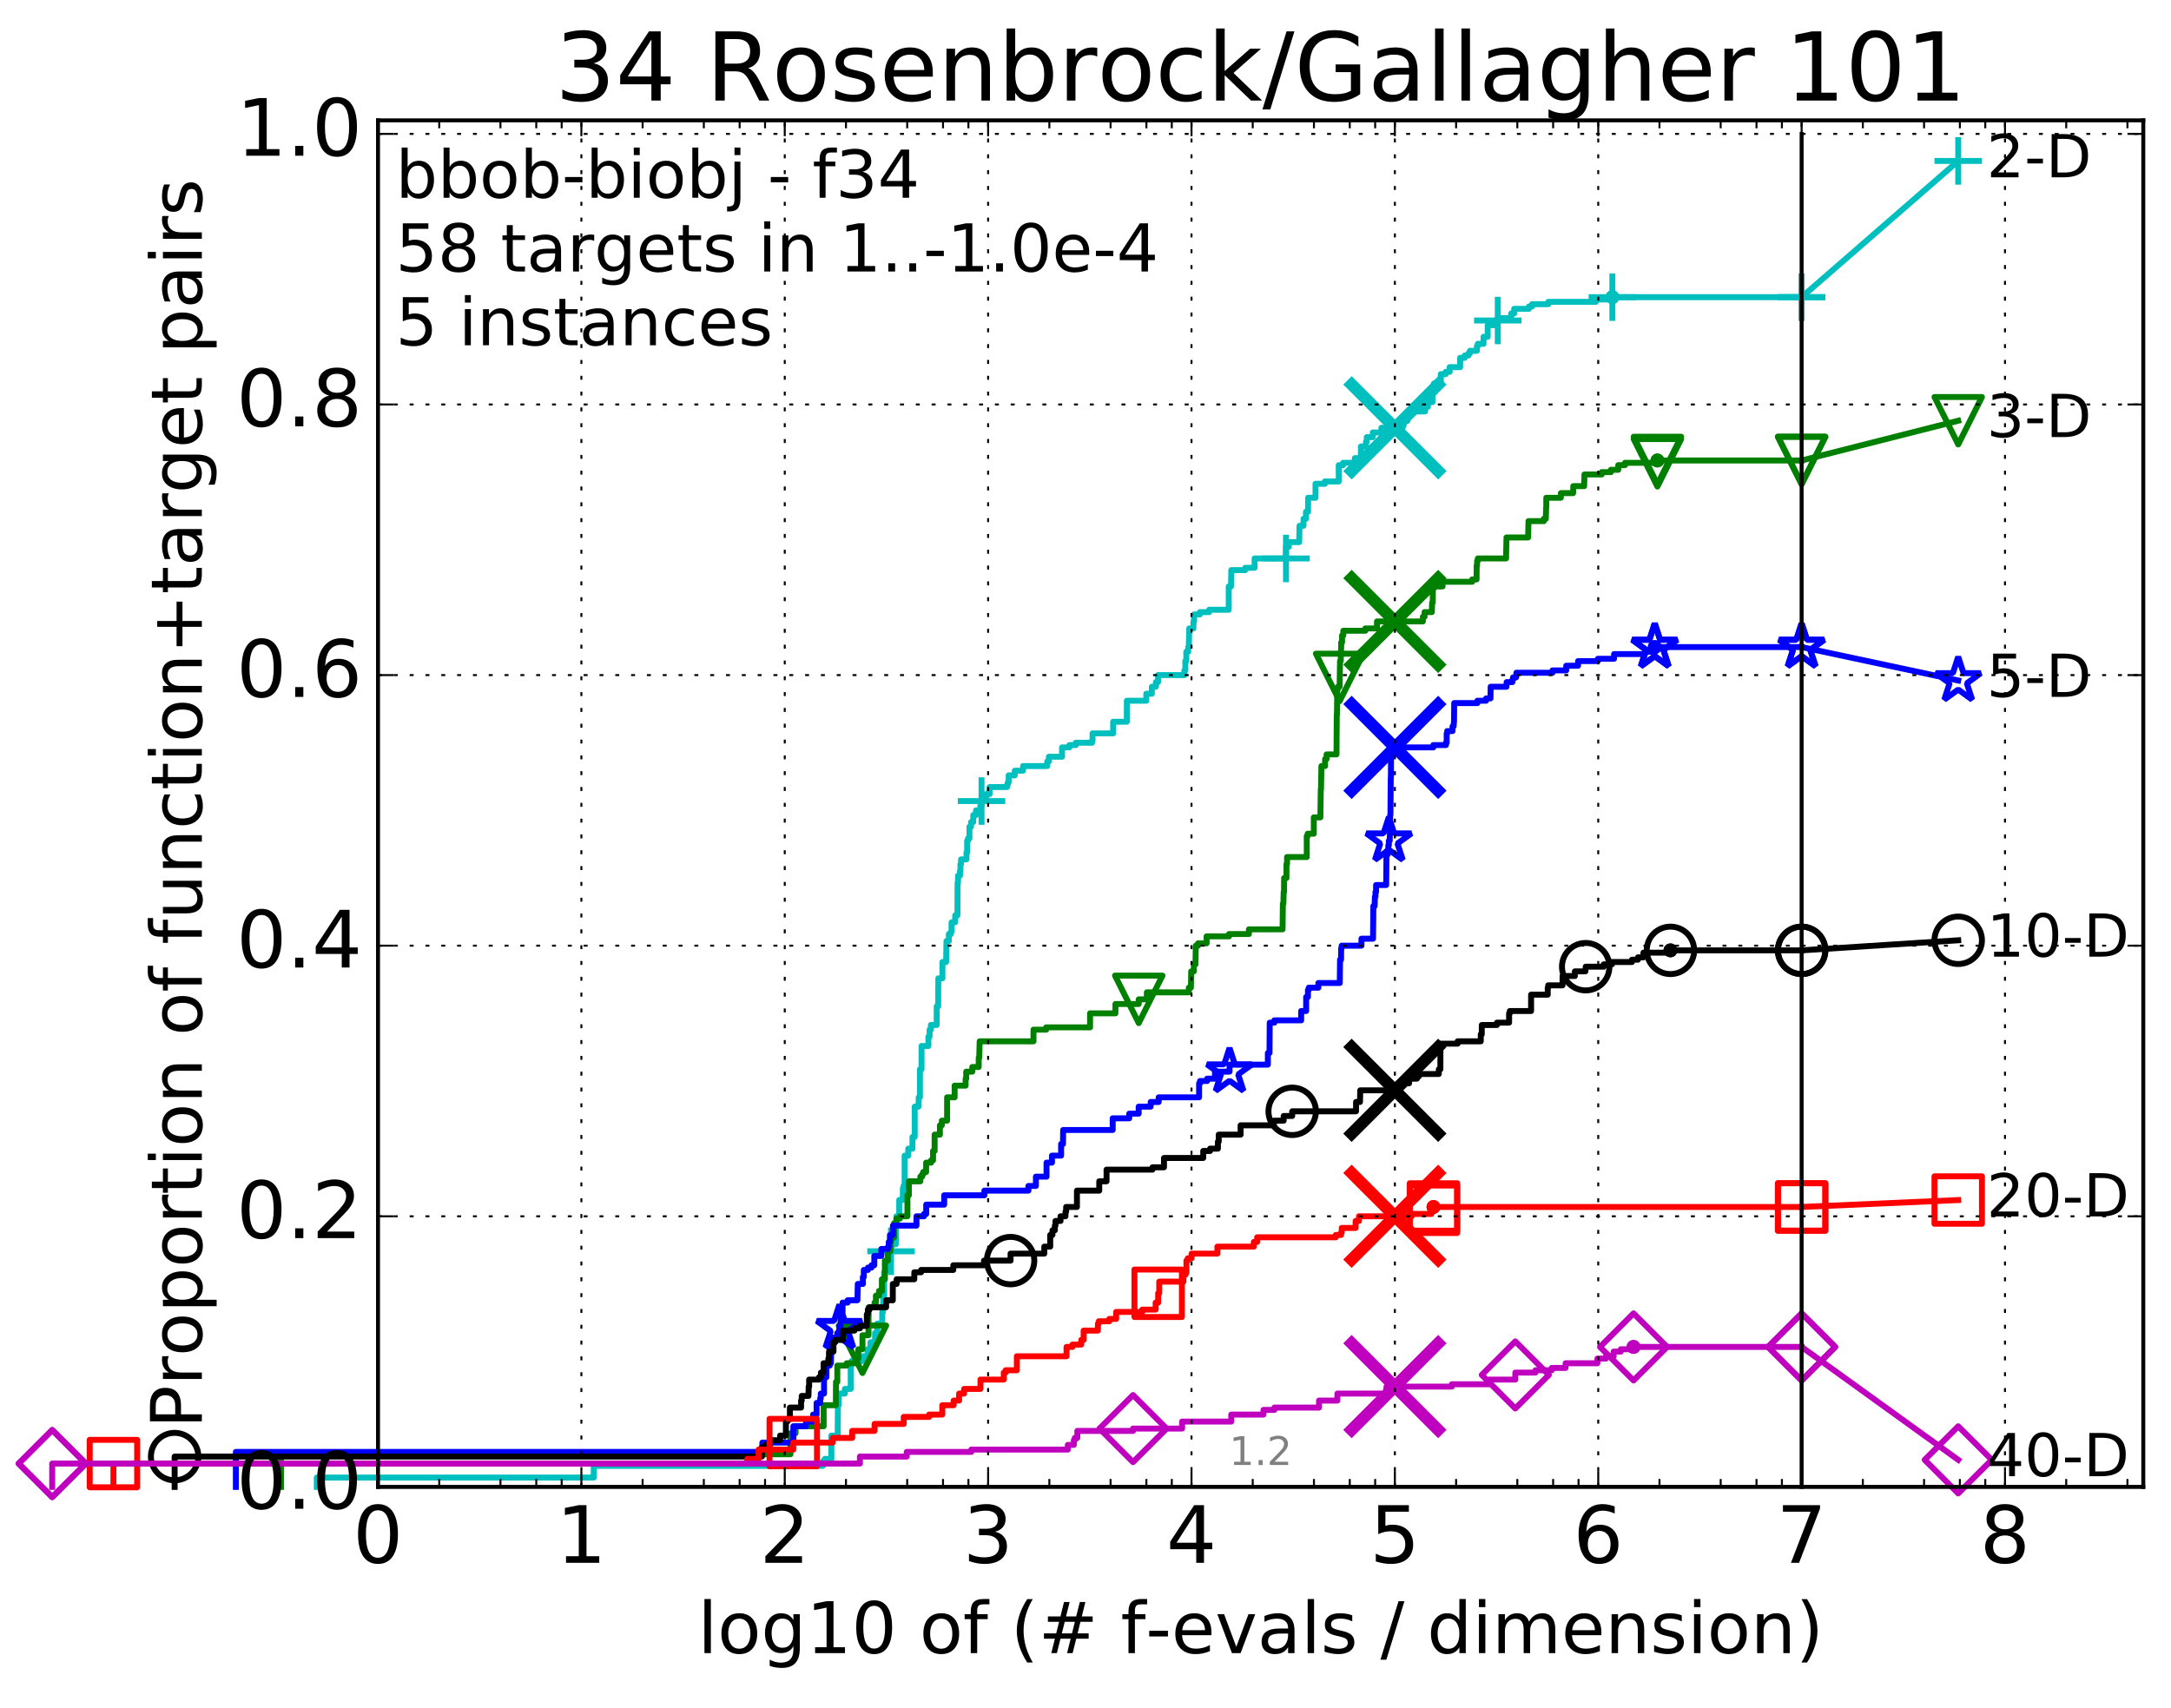 <?xml version="1.0" encoding="utf-8" standalone="no"?>
<!DOCTYPE svg PUBLIC "-//W3C//DTD SVG 1.1//EN"
  "http://www.w3.org/Graphics/SVG/1.1/DTD/svg11.dtd">
<!-- Created with matplotlib (http://matplotlib.org/) -->
<svg height="432pt" version="1.1" viewBox="0 0 549 432" width="549pt" xmlns="http://www.w3.org/2000/svg" xmlns:xlink="http://www.w3.org/1999/xlink">
 <defs>
  <style type="text/css">
*{stroke-linecap:butt;stroke-linejoin:round;stroke-miterlimit:100000;}
  </style>
 </defs>
 <g id="figure_1">
  <g id="patch_1">
   <path d="M 0 432.436 
L 549.192 432.436 
L 549.192 0 
L 0 0 
z
" style="fill:#ffffff;"/>
  </g>
  <g id="axes_1">
   <g id="patch_2">
    <path d="M 95.592 376.036 
L 541.992 376.036 
L 541.992 30.436 
L 95.592 30.436 
z
" style="fill:#ffffff;"/>
   </g>
   <g id="line2d_1">
    <defs>
     <path d="M 0 1.5 
C 0.398 1.5 0.779 1.342 1.061 1.061 
C 1.342 0.779 1.5 0.398 1.5 0 
C 1.5 -0.398 1.342 -0.779 1.061 -1.061 
C 0.779 -1.342 0.398 -1.5 0 -1.5 
C -0.398 -1.5 -0.779 -1.342 -1.061 -1.061 
C -1.342 -0.779 -1.5 -0.398 -1.5 0 
C -1.5 0.398 -1.342 0.779 -1.061 1.061 
C -0.779 1.342 -0.398 1.5 0 1.5 
z
" id="m19976dbfb9" style="stroke:#00bfbf;stroke-width:0.5;"/>
    </defs>
    <g>
     <use style="fill:#00bfbf;stroke:#00bfbf;stroke-width:0.5;" x="407.734" xlink:href="#m19976dbfb9" y="75.155"/>
     <use style="fill:#00bfbf;stroke:#00bfbf;stroke-width:0.5;" x="407.734" xlink:href="#m19976dbfb9" y="75.155"/>
    </g>
   </g>
   <g id="line2d_2">
    <path d="M 80.11 376.036 
L 80.11 373.676 
L 150.142 373.676 
L 150.142 370.727 
L 208.093 370.727 
L 208.093 369.547 
L 208.595 369.547 
L 208.595 368.957 
L 210.235 368.957 
L 210.235 363.057 
L 211.824 363.057 
L 211.885 355.388 
L 212.068 355.388 
L 212.068 352.438 
L 213.649 352.438 
L 213.649 351.258 
L 215.126 351.258 
L 215.126 344.768 
L 215.389 344.768 
L 215.389 344.178 
L 218.188 344.178 
L 218.188 342.998 
L 219.4 342.998 
L 219.4 341.228 
L 220.131 341.228 
L 220.131 339.459 
L 221.285 339.459 
L 221.285 337.099 
L 221.841 337.099 
L 221.841 334.739 
L 223.098 334.739 
L 223.098 331.789 
L 223.282 331.789 
L 223.392 327.659 
L 223.574 327.659 
L 223.574 321.76 
L 223.898 321.76 
L 223.898 319.99 
L 224.076 319.99 
L 224.076 318.81 
L 224.532 318.81 
L 224.532 317.04 
L 224.979 317.04 
L 224.979 316.45 
L 225.317 316.45 
L 225.317 314.68 
L 226.525 314.68 
L 226.525 309.96 
L 226.683 309.96 
L 226.683 307.601 
L 227.397 307.601 
L 227.397 303.471 
L 228.296 303.471 
L 228.325 300.521 
L 228.471 300.521 
L 228.471 299.931 
L 228.76 299.931 
L 228.76 292.262 
L 229.689 292.262 
L 229.689 290.492 
L 230.74 290.492 
L 230.74 287.542 
L 231.311 287.542 
L 231.311 279.872 
L 232.265 279.872 
L 232.338 277.513 
L 232.63 277.513 
L 232.63 270.433 
L 233.038 270.433 
L 233.038 264.533 
L 234.772 264.533 
L 234.772 262.173 
L 235.078 262.173 
L 235.078 260.404 
L 235.4 260.404 
L 235.4 259.224 
L 236.867 259.224 
L 236.867 254.504 
L 237.244 254.504 
L 237.283 247.424 
L 238.319 247.424 
L 238.319 243.295 
L 239.254 243.295 
L 239.344 237.985 
L 239.944 237.985 
L 239.944 236.215 
L 240.461 236.215 
L 240.461 235.625 
L 240.631 235.625 
L 240.631 233.265 
L 241.509 233.265 
L 241.557 231.495 
L 242.117 231.495 
L 242.149 223.236 
L 242.259 223.236 
L 242.259 221.466 
L 242.756 221.466 
L 242.756 220.286 
L 242.879 220.286 
L 242.879 218.516 
L 243.031 218.516 
L 243.031 217.336 
L 244.399 217.336 
L 244.399 215.566 
L 244.57 215.566 
L 244.57 212.617 
L 244.795 212.617 
L 244.795 212.027 
L 245.157 212.027 
L 245.157 209.077 
L 245.567 209.077 
L 245.567 207.897 
L 246.116 207.897 
L 246.116 206.127 
L 246.818 206.127 
L 246.818 204.947 
L 247.918 204.947 
L 247.918 203.767 
L 248.208 203.767 
L 248.208 202.587 
L 248.46 202.587 
L 248.46 201.407 
L 249.438 201.407 
L 249.438 200.817 
L 250.243 200.817 
L 250.243 199.048 
L 254.664 199.048 
L 254.664 198.458 
L 254.852 198.458 
L 254.852 197.868 
L 255.075 197.868 
L 255.075 196.098 
L 256.613 196.098 
L 256.613 194.918 
L 258.709 194.918 
L 258.709 193.738 
L 264.822 193.738 
L 264.822 192.558 
L 265.241 192.558 
L 265.241 191.378 
L 268.568 191.378 
L 268.568 189.018 
L 270.432 189.018 
L 270.432 188.428 
L 272.054 188.428 
L 272.054 187.838 
L 276.151 187.838 
L 276.151 187.248 
L 276.285 187.248 
L 276.285 185.478 
L 281.493 185.478 
L 281.493 182.529 
L 284.941 182.529 
L 284.961 177.219 
L 289.871 177.219 
L 289.871 175.449 
L 291.272 175.449 
L 291.272 173.679 
L 292.299 173.679 
L 292.299 172.499 
L 292.846 172.499 
L 292.846 170.729 
L 299.502 170.729 
L 299.502 169.549 
L 299.746 169.549 
L 299.746 167.19 
L 299.995 167.19 
L 299.995 164.83 
L 300.474 164.83 
L 300.474 163.65 
L 300.628 163.65 
L 300.738 158.93 
L 301.794 158.93 
L 301.794 157.16 
L 301.957 157.16 
L 301.957 155.39 
L 303.42 155.39 
L 303.42 154.8 
L 305.774 154.8 
L 305.774 154.21 
L 310.722 154.21 
L 310.722 148.311 
L 311.3 148.311 
L 311.372 144.181 
L 314.906 144.181 
L 314.906 143.591 
L 317.263 143.591 
L 317.263 141.231 
L 325.202 141.231 
L 325.202 138.281 
L 325.918 138.281 
L 325.918 137.101 
L 328.542 137.101 
L 328.621 132.972 
L 329.632 132.972 
L 329.632 131.202 
L 330.253 131.202 
L 330.253 129.432 
L 330.784 129.432 
L 330.796 125.892 
L 332.665 125.892 
L 332.665 122.352 
L 335.035 122.352 
L 335.035 121.762 
L 338.542 121.762 
L 338.542 117.633 
L 339.639 117.633 
L 339.639 117.043 
L 342.607 117.043 
L 342.607 115.863 
L 344.149 115.863 
L 344.149 112.913 
L 345.422 112.913 
L 345.422 111.733 
L 345.629 111.733 
L 345.629 110.553 
L 347.146 110.553 
L 347.146 109.373 
L 349.327 109.373 
L 349.327 108.193 
L 354.717 108.193 
L 354.717 107.603 
L 354.935 107.603 
L 354.935 107.013 
L 355.076 107.013 
L 355.076 106.423 
L 355.914 106.423 
L 356.002 104.654 
L 356.515 104.654 
L 356.515 104.064 
L 360.372 104.064 
L 360.372 102.884 
L 361.085 102.884 
L 361.085 101.704 
L 362.237 101.704 
L 362.237 99.344 
L 362.623 99.344 
L 362.623 96.984 
L 363.729 96.984 
L 363.729 96.394 
L 364.341 96.394 
L 364.341 94.624 
L 365.603 94.624 
L 365.603 94.034 
L 366.584 94.034 
L 366.584 92.854 
L 369.235 92.854 
L 369.239 90.494 
L 370.4 90.494 
L 370.4 89.904 
L 371.359 89.904 
L 371.359 89.315 
L 371.719 89.315 
L 371.719 88.725 
L 373.474 88.725 
L 373.474 87.545 
L 373.708 87.545 
L 373.708 86.955 
L 375.155 86.955 
L 375.155 85.185 
L 376.202 85.185 
L 376.202 82.235 
L 378.088 82.235 
L 378.089 81.055 
L 378.756 81.055 
L 378.756 80.465 
L 382.132 80.465 
L 382.132 79.285 
L 382.903 79.285 
L 382.903 78.105 
L 386.618 78.105 
L 386.618 77.515 
L 387.441 77.515 
L 387.441 76.925 
L 391.545 76.925 
L 391.545 76.335 
L 403.558 76.335 
L 403.558 75.745 
L 407.734 75.745 
L 407.734 75.155 
L 455.592 75.155 
L 455.592 75.155 
" style="fill:none;stroke:#00bfbf;stroke-linecap:square;stroke-width:1.5;"/>
   </g>
   <g id="line2d_3">
    <defs>
     <path d="M -6 0 
L 6 0 
M 0 6 
L 0 -6 
" id="m77a350efa3" style="stroke:#00bfbf;stroke-width:1.5;"/>
    </defs>
    <g>
     <use style="fill:none;stroke:#00bfbf;stroke-width:1.5;" x="225.317" xlink:href="#m77a350efa3" y="316.45"/>
     <use style="fill:none;stroke:#00bfbf;stroke-width:1.5;" x="248.208" xlink:href="#m77a350efa3" y="202.587"/>
     <use style="fill:none;stroke:#00bfbf;stroke-width:1.5;" x="325.202" xlink:href="#m77a350efa3" y="141.231"/>
     <use style="fill:none;stroke:#00bfbf;stroke-width:1.5;" x="378.756" xlink:href="#m77a350efa3" y="81.055"/>
     <use style="fill:none;stroke:#00bfbf;stroke-width:1.5;" x="407.734" xlink:href="#m77a350efa3" y="75.155"/>
     <use style="fill:none;stroke:#00bfbf;stroke-width:1.5;" x="455.592" xlink:href="#m77a350efa3" y="75.155"/>
    </g>
   </g>
   <g id="line2d_4"/>
   <g id="line2d_5">
    <path clip-path="url(#pe13a5fa44d)" d="M 352.747 108.193 
" style="fill:none;stroke:#00bfbf;stroke-linecap:square;"/>
    <defs>
     <path d="M -12 12 
L 12 -12 
M -12 -12 
L 12 12 
" id="mfcf4088a9a" style="stroke:#00bfbf;stroke-width:3.0;"/>
    </defs>
    <g clip-path="url(#pe13a5fa44d)">
     <use style="fill:#00bfbf;stroke:#00bfbf;stroke-width:3.0;" x="352.747" xlink:href="#mfcf4088a9a" y="108.193"/>
    </g>
   </g>
   <g id="line2d_6">
    <defs>
     <path d="M 0 1.5 
C 0.398 1.5 0.779 1.342 1.061 1.061 
C 1.342 0.779 1.5 0.398 1.5 0 
C 1.5 -0.398 1.342 -0.779 1.061 -1.061 
C 0.779 -1.342 0.398 -1.5 0 -1.5 
C -0.398 -1.5 -0.779 -1.342 -1.061 -1.061 
C -1.342 -0.779 -1.5 -0.398 -1.5 0 
C -1.5 0.398 -1.342 0.779 -1.061 1.061 
C -0.779 1.342 -0.398 1.5 0 1.5 
z
" id="md205b8270d" style="stroke:#008000;stroke-width:0.5;"/>
    </defs>
    <g>
     <use style="fill:#008000;stroke:#008000;stroke-width:0.5;" x="419.13" xlink:href="#md205b8270d" y="116.453"/>
     <use style="fill:#008000;stroke:#008000;stroke-width:0.5;" x="419.13" xlink:href="#md205b8270d" y="116.453"/>
    </g>
   </g>
   <g id="line2d_7">
    <path d="M 71.054 376.036 
L 71.054 367.777 
L 199.89 367.777 
L 199.89 362.467 
L 201.179 362.467 
L 201.179 360.697 
L 208.285 360.697 
L 208.285 355.388 
L 211.369 355.388 
L 211.411 349.488 
L 211.742 349.488 
L 211.742 345.358 
L 214.116 345.358 
L 214.116 344.768 
L 216.495 344.768 
L 216.495 343.588 
L 217.052 343.588 
L 217.052 341.228 
L 218.095 341.228 
L 218.095 337.689 
L 219.618 337.689 
L 219.647 330.609 
L 221.151 330.609 
L 221.151 329.429 
L 221.499 329.429 
L 221.499 327.659 
L 222.281 327.659 
L 222.281 326.479 
L 223.011 326.479 
L 223.011 323.53 
L 223.767 323.53 
L 223.767 318.81 
L 224.544 318.81 
L 224.544 316.45 
L 225.138 316.45 
L 225.228 313.5 
L 225.496 313.5 
L 225.496 312.91 
L 226.086 312.91 
L 226.086 309.37 
L 226.683 309.37 
L 226.683 308.191 
L 227.57 308.191 
L 227.57 307.601 
L 229.468 307.601 
L 229.468 302.291 
L 229.836 302.291 
L 229.836 298.751 
L 232.727 298.751 
L 232.727 297.571 
L 233.187 297.571 
L 233.187 296.981 
L 233.469 296.981 
L 233.469 296.391 
L 234.201 296.391 
L 234.201 294.031 
L 235.457 294.031 
L 235.457 293.442 
L 235.949 293.442 
L 235.949 291.082 
L 236.348 291.082 
L 236.348 286.952 
L 237.685 286.952 
L 237.685 284.592 
L 238.168 284.592 
L 238.168 283.412 
L 239.499 283.412 
L 239.51 277.513 
L 241.405 277.513 
L 241.405 274.563 
L 244.184 274.563 
L 244.184 272.793 
L 244.337 272.793 
L 244.337 271.023 
L 245.868 271.023 
L 245.868 269.843 
L 247.499 269.843 
L 247.499 267.483 
L 247.631 267.483 
L 247.738 263.353 
L 261.349 263.353 
L 261.349 260.404 
L 264.567 260.404 
L 264.567 259.814 
L 275.653 259.814 
L 275.653 256.274 
L 282.068 256.274 
L 282.068 253.914 
L 287.961 253.914 
L 287.961 252.734 
L 290.017 252.734 
L 290.017 250.964 
L 300.626 250.964 
L 300.626 249.784 
L 301.157 249.784 
L 301.232 245.655 
L 301.9 245.655 
L 301.9 243.885 
L 302.315 243.885 
L 302.386 239.165 
L 302.951 239.165 
L 302.951 238.575 
L 305.124 238.575 
L 305.124 236.805 
L 310.806 236.805 
L 310.806 236.215 
L 315.826 236.215 
L 315.826 235.035 
L 324.333 235.035 
L 324.413 228.546 
L 324.542 228.546 
L 324.616 225.596 
L 324.701 225.596 
L 324.724 222.056 
L 325.319 222.056 
L 325.319 218.516 
L 325.469 218.516 
L 325.469 216.746 
L 330.45 216.746 
L 330.45 211.437 
L 330.688 211.437 
L 330.688 210.847 
L 332.233 210.847 
L 332.233 206.717 
L 333.895 206.717 
L 333.998 199.637 
L 334.056 199.637 
L 334.161 193.738 
L 335.086 193.738 
L 335.086 191.968 
L 335.462 191.968 
L 335.462 190.788 
L 337.97 190.788 
L 338.04 180.759 
L 338.089 180.759 
L 338.169 174.269 
L 338.308 174.269 
L 338.308 173.679 
L 338.761 173.679 
L 338.864 167.19 
L 339.041 167.19 
L 339.147 163.65 
L 339.158 163.65 
L 339.158 162.47 
L 339.381 162.47 
L 339.381 160.7 
L 339.691 160.7 
L 339.691 159.52 
L 345.262 159.52 
L 345.262 158.93 
L 348.211 158.93 
L 348.211 157.16 
L 359.815 157.16 
L 359.815 155.98 
L 360.245 155.98 
L 360.245 154.8 
L 362.085 154.8 
L 362.153 152.44 
L 362.31 152.44 
L 362.346 148.901 
L 362.528 148.901 
L 362.528 148.311 
L 364.796 148.311 
L 364.796 147.131 
L 372.289 147.131 
L 372.289 146.541 
L 373.393 146.541 
L 373.422 143.001 
L 373.517 143.001 
L 373.538 141.821 
L 373.716 141.821 
L 373.716 141.231 
L 380.847 141.231 
L 380.944 136.511 
L 380.96 136.511 
L 380.96 135.922 
L 386.433 135.922 
L 386.521 131.792 
L 390.406 131.792 
L 390.406 131.202 
L 390.897 131.202 
L 390.998 128.252 
L 391.02 128.252 
L 391.02 125.892 
L 394.702 125.892 
L 394.72 124.712 
L 397.808 124.712 
L 397.849 122.942 
L 400.596 122.942 
L 400.672 119.993 
L 405.046 119.993 
L 405.046 119.403 
L 407.365 119.403 
L 407.365 118.813 
L 409.222 118.813 
L 409.222 117.633 
L 410.932 117.633 
L 410.932 117.043 
L 419.13 117.043 
L 419.13 116.453 
L 455.592 116.453 
L 455.592 116.453 
" style="fill:none;stroke:#008000;stroke-linecap:square;stroke-width:1.5;"/>
   </g>
   <g id="line2d_8">
    <defs>
     <path d="M -0 6 
L 6 -6 
L -6 -6 
z
" id="me9dadd5baf" style="stroke:#008000;stroke-linejoin:miter;stroke-width:1.5;"/>
    </defs>
    <g>
     <use style="fill:none;stroke:#008000;stroke-linejoin:miter;stroke-width:1.5;" x="218.095" xlink:href="#me9dadd5baf" y="341.228"/>
     <use style="fill:none;stroke:#008000;stroke-linejoin:miter;stroke-width:1.5;" x="287.961" xlink:href="#me9dadd5baf" y="252.734"/>
     <use style="fill:none;stroke:#008000;stroke-linejoin:miter;stroke-width:1.5;" x="338.761" xlink:href="#me9dadd5baf" y="171.319"/>
     <use style="fill:none;stroke:#008000;stroke-linejoin:miter;stroke-width:1.5;" x="419.13" xlink:href="#me9dadd5baf" y="117.043"/>
     <use style="fill:none;stroke:#008000;stroke-linejoin:miter;stroke-width:1.5;" x="419.13" xlink:href="#me9dadd5baf" y="116.453"/>
     <use style="fill:none;stroke:#008000;stroke-linejoin:miter;stroke-width:1.5;" x="455.592" xlink:href="#me9dadd5baf" y="116.453"/>
    </g>
   </g>
   <g id="line2d_9"/>
   <g id="line2d_10">
    <path clip-path="url(#pe13a5fa44d)" d="M 352.743 157.16 
" style="fill:none;stroke:#008000;stroke-linecap:square;"/>
    <defs>
     <path d="M -12 12 
L 12 -12 
M -12 -12 
L 12 12 
" id="m19b3cc68c4" style="stroke:#008000;stroke-width:3.0;"/>
    </defs>
    <g clip-path="url(#pe13a5fa44d)">
     <use style="fill:#008000;stroke:#008000;stroke-width:3.0;" x="352.743" xlink:href="#m19b3cc68c4" y="157.16"/>
    </g>
   </g>
   <g id="line2d_11">
    <defs>
     <path d="M 0 1.5 
C 0.398 1.5 0.779 1.342 1.061 1.061 
C 1.342 0.779 1.5 0.398 1.5 0 
C 1.5 -0.398 1.342 -0.779 1.061 -1.061 
C 0.779 -1.342 0.398 -1.5 0 -1.5 
C -0.398 -1.5 -0.779 -1.342 -1.061 -1.061 
C -1.342 -0.779 -1.5 -0.398 -1.5 0 
C -1.5 0.398 -1.342 0.779 -1.061 1.061 
C -0.779 1.342 -0.398 1.5 0 1.5 
z
" id="m5736aafa2b" style="stroke:#0000ff;stroke-width:0.5;"/>
    </defs>
    <g>
     <use style="fill:#0000ff;stroke:#0000ff;stroke-width:0.5;" x="418.454" xlink:href="#m5736aafa2b" y="163.65"/>
     <use style="fill:#0000ff;stroke:#0000ff;stroke-width:0.5;" x="418.454" xlink:href="#m5736aafa2b" y="163.65"/>
    </g>
   </g>
   <g id="line2d_12">
    <path d="M 59.645 376.036 
L 59.645 367.187 
L 192.785 367.187 
L 192.785 364.827 
L 200.618 364.827 
L 200.618 360.697 
L 203.822 360.697 
L 203.822 359.517 
L 205.61 359.517 
L 205.61 357.747 
L 206.5 357.747 
L 206.5 354.798 
L 207.415 354.798 
L 207.415 353.618 
L 207.564 353.618 
L 207.564 352.438 
L 208.381 352.438 
L 208.381 348.308 
L 208.974 348.308 
L 209.002 345.358 
L 209.822 345.358 
L 209.822 344.768 
L 210.116 344.768 
L 210.221 340.639 
L 210.248 340.639 
L 210.248 338.279 
L 211.726 338.279 
L 211.726 337.099 
L 212.213 337.099 
L 212.261 335.329 
L 212.572 335.329 
L 212.572 331.789 
L 213.065 331.789 
L 213.065 329.429 
L 214.351 329.429 
L 214.351 328.839 
L 216.818 328.839 
L 216.916 324.71 
L 218.206 324.71 
L 218.206 322.94 
L 218.445 322.94 
L 218.445 321.17 
L 219.479 321.17 
L 219.479 320.58 
L 220.384 320.58 
L 220.384 319.99 
L 221.092 319.99 
L 221.092 317.63 
L 222.867 317.63 
L 222.867 315.86 
L 224.567 315.86 
L 224.567 315.27 
L 224.747 315.27 
L 224.747 314.09 
L 225.047 314.09 
L 225.047 312.32 
L 225.795 312.32 
L 225.795 309.96 
L 231.753 309.96 
L 231.753 307.601 
L 233.66 307.601 
L 233.66 307.011 
L 234.216 307.011 
L 234.216 304.651 
L 238.764 304.651 
L 238.764 302.291 
L 248.933 302.291 
L 248.933 301.111 
L 260.071 301.111 
L 260.071 299.931 
L 261.959 299.931 
L 261.959 297.571 
L 264.646 297.571 
L 264.646 294.031 
L 266.019 294.031 
L 266.019 292.262 
L 268.329 292.262 
L 268.329 289.312 
L 268.808 289.312 
L 268.852 285.772 
L 281.377 285.772 
L 281.377 282.822 
L 285.561 282.822 
L 285.561 281.642 
L 287.947 281.642 
L 287.947 279.872 
L 290.976 279.872 
L 290.976 278.692 
L 293.01 278.692 
L 293.01 277.513 
L 303.227 277.513 
L 303.227 273.973 
L 303.468 273.973 
L 303.468 273.383 
L 305.261 273.383 
L 305.261 272.793 
L 307.249 272.793 
L 307.249 271.023 
L 310.923 271.023 
L 310.923 269.253 
L 320.616 269.253 
L 320.616 266.303 
L 321.034 266.303 
L 321.084 258.634 
L 322.258 258.634 
L 322.258 258.044 
L 329.039 258.044 
L 329.039 255.684 
L 330.297 255.684 
L 330.297 252.144 
L 330.75 252.144 
L 330.75 250.374 
L 330.966 250.374 
L 330.966 249.784 
L 333.391 249.784 
L 333.391 248.604 
L 338.806 248.604 
L 338.871 242.705 
L 339.123 242.705 
L 339.157 239.755 
L 339.282 239.755 
L 339.282 239.165 
L 344.282 239.165 
L 344.282 237.395 
L 347.212 237.395 
L 347.292 229.136 
L 347.622 229.136 
L 347.683 226.776 
L 347.824 226.776 
L 347.824 225.596 
L 347.978 225.596 
L 347.978 223.826 
L 350.534 223.826 
L 350.607 216.156 
L 350.88 216.156 
L 350.88 214.977 
L 351.08 214.977 
L 351.08 213.797 
L 351.21 213.797 
L 351.21 212.617 
L 351.438 212.617 
L 351.542 206.127 
L 351.612 206.127 
L 351.692 196.688 
L 351.726 196.688 
L 351.76 190.788 
L 352.298 190.788 
L 352.298 189.018 
L 362.447 189.018 
L 362.447 188.428 
L 365.647 188.428 
L 365.647 187.838 
L 365.836 187.838 
L 365.836 185.478 
L 365.967 185.478 
L 365.967 184.888 
L 367.311 184.888 
L 367.311 183.708 
L 367.58 183.708 
L 367.671 182.529 
L 367.694 182.529 
L 367.737 177.809 
L 373.598 177.809 
L 373.598 177.219 
L 375.8 177.219 
L 375.8 176.629 
L 376.912 176.629 
L 376.955 173.679 
L 380.955 173.679 
L 381.002 172.499 
L 382.453 172.499 
L 382.453 171.909 
L 382.604 171.909 
L 382.604 171.319 
L 383.384 171.319 
L 383.462 170.139 
L 392.593 170.139 
L 392.593 169.549 
L 396.06 169.549 
L 396.065 168.369 
L 399.056 168.369 
L 399.06 167.19 
L 404.072 167.19 
L 404.072 166.6 
L 408.158 166.6 
L 408.161 165.42 
L 415.964 165.42 
L 415.964 164.83 
L 418.452 164.83 
L 418.454 163.65 
L 455.592 163.65 
L 455.592 163.65 
" style="fill:none;stroke:#0000ff;stroke-linecap:square;stroke-width:1.5;"/>
   </g>
   <g id="line2d_13">
    <defs>
     <path d="M 0 -6 
L -1.347 -1.854 
L -5.706 -1.854 
L -2.18 0.708 
L -3.527 4.854 
L -0 2.292 
L 3.527 4.854 
L 2.18 0.708 
L 5.706 -1.854 
L 1.347 -1.854 
z
" id="m8f2fb7a64d" style="stroke:#0000ff;stroke-linejoin:bevel;stroke-width:1.5;"/>
    </defs>
    <g>
     <use style="fill:none;stroke:#0000ff;stroke-linejoin:bevel;stroke-width:1.5;" x="212.261" xlink:href="#m8f2fb7a64d" y="335.919"/>
     <use style="fill:none;stroke:#0000ff;stroke-linejoin:bevel;stroke-width:1.5;" x="310.923" xlink:href="#m8f2fb7a64d" y="271.023"/>
     <use style="fill:none;stroke:#0000ff;stroke-linejoin:bevel;stroke-width:1.5;" x="351.21" xlink:href="#m8f2fb7a64d" y="212.617"/>
     <use style="fill:none;stroke:#0000ff;stroke-linejoin:bevel;stroke-width:1.5;" x="418.454" xlink:href="#m8f2fb7a64d" y="163.65"/>
     <use style="fill:none;stroke:#0000ff;stroke-linejoin:bevel;stroke-width:1.5;" x="418.454" xlink:href="#m8f2fb7a64d" y="163.65"/>
     <use style="fill:none;stroke:#0000ff;stroke-linejoin:bevel;stroke-width:1.5;" x="455.592" xlink:href="#m8f2fb7a64d" y="163.65"/>
    </g>
   </g>
   <g id="line2d_14"/>
   <g id="line2d_15">
    <path clip-path="url(#pe13a5fa44d)" d="M 352.74 189.018 
" style="fill:none;stroke:#0000ff;stroke-linecap:square;"/>
    <defs>
     <path d="M -12 12 
L 12 -12 
M -12 -12 
L 12 12 
" id="mcfffae3e9a" style="stroke:#0000ff;stroke-width:3.0;"/>
    </defs>
    <g clip-path="url(#pe13a5fa44d)">
     <use style="fill:#0000ff;stroke:#0000ff;stroke-width:3.0;" x="352.74" xlink:href="#mcfffae3e9a" y="189.018"/>
    </g>
   </g>
   <g id="line2d_16">
    <defs>
     <path d="M 0 1.5 
C 0.398 1.5 0.779 1.342 1.061 1.061 
C 1.342 0.779 1.5 0.398 1.5 0 
C 1.5 -0.398 1.342 -0.779 1.061 -1.061 
C 0.779 -1.342 0.398 -1.5 0 -1.5 
C -0.398 -1.5 -0.779 -1.342 -1.061 -1.061 
C -1.342 -0.779 -1.5 -0.398 -1.5 0 
C -1.5 0.398 -1.342 0.779 -1.061 1.061 
C -0.779 1.342 -0.398 1.5 0 1.5 
z
" id="mf8d8601749" style="stroke:#000000;stroke-width:0.5;"/>
    </defs>
    <g>
     <use style="stroke:#000000;stroke-width:0.5;" x="422.421" xlink:href="#mf8d8601749" y="240.345"/>
     <use style="stroke:#000000;stroke-width:0.5;" x="422.421" xlink:href="#mf8d8601749" y="240.345"/>
    </g>
   </g>
   <g id="line2d_17">
    <path d="M 44.163 376.036 
L 44.163 368.367 
L 192.669 368.367 
L 192.669 366.007 
L 193.604 366.007 
L 193.604 365.417 
L 194.766 365.417 
L 194.766 364.237 
L 197.28 364.237 
L 197.28 363.057 
L 198.737 363.057 
L 198.737 359.517 
L 199.109 359.517 
L 199.109 358.927 
L 199.75 358.927 
L 199.75 355.978 
L 202.577 355.978 
L 202.577 354.208 
L 202.743 354.208 
L 202.743 353.028 
L 204.446 353.028 
L 204.497 350.668 
L 204.616 350.668 
L 204.616 348.898 
L 207.114 348.898 
L 207.114 348.308 
L 207.594 348.308 
L 207.594 347.128 
L 208.266 347.128 
L 208.266 344.768 
L 209.471 344.768 
L 209.471 343.588 
L 209.634 343.588 
L 209.634 341.818 
L 210.768 341.818 
L 210.768 339.459 
L 211.214 339.459 
L 211.214 338.869 
L 213.181 338.869 
L 213.181 336.509 
L 216.079 336.509 
L 216.079 335.919 
L 217.485 335.919 
L 217.485 335.329 
L 219.207 335.329 
L 219.207 332.379 
L 219.461 332.379 
L 219.461 331.199 
L 219.902 331.199 
L 219.902 330.609 
L 224.083 330.609 
L 224.083 328.839 
L 225.769 328.839 
L 225.769 324.71 
L 226.734 324.71 
L 226.734 323.53 
L 231.208 323.53 
L 231.208 321.76 
L 232.928 321.76 
L 232.928 321.17 
L 241.069 321.17 
L 241.069 319.99 
L 248.83 319.99 
L 248.83 318.81 
L 255.553 318.81 
L 255.553 317.04 
L 264.08 317.04 
L 264.08 315.27 
L 265.581 315.27 
L 265.581 312.32 
L 266.147 312.32 
L 266.147 311.14 
L 266.754 311.14 
L 266.754 309.96 
L 266.904 309.96 
L 266.904 308.781 
L 268.186 308.781 
L 268.186 307.601 
L 269.438 307.601 
L 269.438 306.421 
L 269.605 306.421 
L 269.605 305.241 
L 272.336 305.241 
L 272.336 301.111 
L 277.976 301.111 
L 277.976 298.751 
L 279.824 298.751 
L 279.824 295.801 
L 291.438 295.801 
L 291.438 295.211 
L 294.348 295.211 
L 294.348 292.852 
L 304.274 292.852 
L 304.274 291.082 
L 306 291.082 
L 306 290.492 
L 307.983 290.492 
L 307.983 288.722 
L 308.191 288.722 
L 308.191 286.952 
L 313.725 286.952 
L 313.725 284.592 
L 322.148 284.592 
L 322.148 283.412 
L 324.613 283.412 
L 324.613 282.232 
L 326.767 282.232 
L 326.767 281.052 
L 342.916 281.052 
L 342.916 278.692 
L 343.917 278.692 
L 343.974 275.743 
L 353.023 275.743 
L 353.023 275.153 
L 353.51 275.153 
L 353.51 273.973 
L 356.327 273.973 
L 356.327 272.793 
L 358.319 272.793 
L 358.319 272.203 
L 358.813 272.203 
L 358.813 271.613 
L 363.844 271.613 
L 363.844 270.433 
L 364.241 270.433 
L 364.264 263.943 
L 368.608 263.943 
L 368.608 263.353 
L 374.456 263.353 
L 374.456 261.584 
L 374.704 261.584 
L 374.718 259.224 
L 378.537 259.224 
L 378.537 258.634 
L 381.62 258.634 
L 381.62 256.274 
L 381.8 256.274 
L 381.8 255.684 
L 387.177 255.684 
L 387.185 251.554 
L 391.391 251.554 
L 391.391 249.784 
L 391.508 249.784 
L 391.508 249.194 
L 395.134 249.194 
L 395.139 246.834 
L 398.252 246.834 
L 398.252 245.655 
L 400.912 245.655 
L 400.991 244.475 
L 405.56 244.475 
L 405.56 243.885 
L 407.626 243.885 
L 407.626 243.295 
L 412.686 243.295 
L 412.686 242.705 
L 414.203 242.705 
L 414.203 242.115 
L 415.585 242.115 
L 415.586 240.935 
L 422.421 240.935 
L 422.421 240.345 
L 455.592 240.345 
L 455.592 240.345 
" style="fill:none;stroke:#000000;stroke-linecap:square;stroke-width:1.5;"/>
   </g>
   <g id="line2d_18">
    <defs>
     <path d="M 0 6 
C 1.591 6 3.117 5.368 4.243 4.243 
C 5.368 3.117 6 1.591 6 0 
C 6 -1.591 5.368 -3.117 4.243 -4.243 
C 3.117 -5.368 1.591 -6 0 -6 
C -1.591 -6 -3.117 -5.368 -4.243 -4.243 
C -5.368 -3.117 -6 -1.591 -6 0 
C -6 1.591 -5.368 3.117 -4.243 4.243 
C -3.117 5.368 -1.591 6 0 6 
z
" id="me18ad6cc38" style="stroke:#000000;stroke-width:1.5;"/>
    </defs>
    <g>
     <use style="fill:none;stroke:#000000;stroke-width:1.5;" x="44.163" xlink:href="#me18ad6cc38" y="368.367"/>
     <use style="fill:none;stroke:#000000;stroke-width:1.5;" x="255.553" xlink:href="#me18ad6cc38" y="318.81"/>
     <use style="fill:none;stroke:#000000;stroke-width:1.5;" x="326.767" xlink:href="#me18ad6cc38" y="281.052"/>
     <use style="fill:none;stroke:#000000;stroke-width:1.5;" x="400.991" xlink:href="#me18ad6cc38" y="244.475"/>
     <use style="fill:none;stroke:#000000;stroke-width:1.5;" x="422.421" xlink:href="#me18ad6cc38" y="240.345"/>
     <use style="fill:none;stroke:#000000;stroke-width:1.5;" x="455.592" xlink:href="#me18ad6cc38" y="240.345"/>
    </g>
   </g>
   <g id="line2d_19"/>
   <g id="line2d_20">
    <path clip-path="url(#pe13a5fa44d)" d="M 352.737 275.743 
" style="fill:none;stroke:#000000;stroke-linecap:square;"/>
    <defs>
     <path d="M -12 12 
L 12 -12 
M -12 -12 
L 12 12 
" id="md58cbd94f7" style="stroke:#000000;stroke-width:3.0;"/>
    </defs>
    <g clip-path="url(#pe13a5fa44d)">
     <use style="stroke:#000000;stroke-width:3.0;" x="352.737" xlink:href="#md58cbd94f7" y="275.743"/>
    </g>
   </g>
   <g id="line2d_21">
    <defs>
     <path d="M 0 1.5 
C 0.398 1.5 0.779 1.342 1.061 1.061 
C 1.342 0.779 1.5 0.398 1.5 0 
C 1.5 -0.398 1.342 -0.779 1.061 -1.061 
C 0.779 -1.342 0.398 -1.5 0 -1.5 
C -0.398 -1.5 -0.779 -1.342 -1.061 -1.061 
C -1.342 -0.779 -1.5 -0.398 -1.5 0 
C -1.5 0.398 -1.342 0.779 -1.061 1.061 
C -0.779 1.342 -0.398 1.5 0 1.5 
z
" id="m578dfbfde9" style="stroke:#ff0000;stroke-width:0.5;"/>
    </defs>
    <g>
     <use style="fill:#ff0000;stroke:#ff0000;stroke-width:0.5;" x="362.493" xlink:href="#m578dfbfde9" y="305.241"/>
     <use style="fill:#ff0000;stroke:#ff0000;stroke-width:0.5;" x="362.493" xlink:href="#m578dfbfde9" y="305.241"/>
    </g>
   </g>
   <g id="line2d_22">
    <path d="M 28.682 376.036 
L 28.682 370.137 
L 188.964 370.137 
L 188.964 368.957 
L 191.829 368.957 
L 191.829 366.597 
L 200.598 366.597 
L 200.598 364.827 
L 210.607 364.827 
L 210.607 363.647 
L 215.504 363.647 
L 215.504 361.877 
L 221.161 361.877 
L 221.161 360.107 
L 228.538 360.107 
L 228.538 358.337 
L 234.945 358.337 
L 234.945 357.747 
L 238.287 357.747 
L 238.287 355.388 
L 241.152 355.388 
L 241.152 354.208 
L 242.537 354.208 
L 242.537 352.438 
L 243.798 352.438 
L 243.798 351.258 
L 247.94 351.258 
L 247.94 348.898 
L 253.838 348.898 
L 253.838 347.128 
L 254.303 347.128 
L 254.303 346.538 
L 257.138 346.538 
L 257.138 342.998 
L 269.704 342.998 
L 269.704 340.639 
L 271.203 340.639 
L 271.203 340.049 
L 273.422 340.049 
L 273.422 338.869 
L 274.031 338.869 
L 274.031 336.509 
L 277.637 336.509 
L 277.637 334.739 
L 277.869 334.739 
L 277.869 334.149 
L 280.521 334.149 
L 280.521 333.559 
L 282.251 333.559 
L 282.251 331.789 
L 288.853 331.789 
L 288.853 331.199 
L 292.243 331.199 
L 292.243 329.429 
L 292.877 329.429 
L 292.877 327.069 
L 293.144 327.069 
L 293.144 324.12 
L 299.268 324.12 
L 299.268 322.35 
L 299.829 322.35 
L 299.829 321.76 
L 300.02 321.76 
L 300.02 318.81 
L 300.36 318.81 
L 300.36 318.22 
L 301.322 318.22 
L 301.322 317.04 
L 307.85 317.04 
L 307.85 315.27 
L 317.064 315.27 
L 317.064 314.09 
L 317.912 314.09 
L 317.912 312.91 
L 337.788 312.91 
L 337.788 312.32 
L 339.111 312.32 
L 339.111 311.73 
L 339.295 311.73 
L 339.295 310.55 
L 342.812 310.55 
L 342.812 308.781 
L 343.657 308.781 
L 343.657 307.601 
L 356.999 307.601 
L 356.999 307.011 
L 361.971 307.011 
L 361.971 306.421 
L 362.428 306.421 
L 362.428 305.831 
L 362.493 305.831 
L 362.493 305.241 
L 455.592 305.241 
" style="fill:none;stroke:#ff0000;stroke-linecap:square;stroke-width:1.5;"/>
   </g>
   <g id="line2d_23">
    <defs>
     <path d="M -6 6 
L 6 6 
L 6 -6 
L -6 -6 
z
" id="mb752b36578" style="stroke:#ff0000;stroke-linejoin:miter;stroke-width:1.5;"/>
    </defs>
    <g>
     <use style="fill:none;stroke:#ff0000;stroke-linejoin:miter;stroke-width:1.5;" x="28.682" xlink:href="#mb752b36578" y="370.137"/>
     <use style="fill:none;stroke:#ff0000;stroke-linejoin:miter;stroke-width:1.5;" x="200.598" xlink:href="#mb752b36578" y="364.827"/>
     <use style="fill:none;stroke:#ff0000;stroke-linejoin:miter;stroke-width:1.5;" x="292.877" xlink:href="#mb752b36578" y="327.069"/>
     <use style="fill:none;stroke:#ff0000;stroke-linejoin:miter;stroke-width:1.5;" x="362.493" xlink:href="#mb752b36578" y="305.831"/>
     <use style="fill:none;stroke:#ff0000;stroke-linejoin:miter;stroke-width:1.5;" x="362.493" xlink:href="#mb752b36578" y="305.241"/>
     <use style="fill:none;stroke:#ff0000;stroke-linejoin:miter;stroke-width:1.5;" x="455.592" xlink:href="#mb752b36578" y="305.241"/>
    </g>
   </g>
   <g id="line2d_24"/>
   <g id="line2d_25">
    <path clip-path="url(#pe13a5fa44d)" d="M 352.736 307.601 
" style="fill:none;stroke:#ff0000;stroke-linecap:square;"/>
    <defs>
     <path d="M -12 12 
L 12 -12 
M -12 -12 
L 12 12 
" id="meec2261009" style="stroke:#ff0000;stroke-width:3.0;"/>
    </defs>
    <g clip-path="url(#pe13a5fa44d)">
     <use style="fill:#ff0000;stroke:#ff0000;stroke-width:3.0;" x="352.736" xlink:href="#meec2261009" y="307.601"/>
    </g>
   </g>
   <g id="line2d_26">
    <defs>
     <path d="M 0 1.5 
C 0.398 1.5 0.779 1.342 1.061 1.061 
C 1.342 0.779 1.5 0.398 1.5 0 
C 1.5 -0.398 1.342 -0.779 1.061 -1.061 
C 0.779 -1.342 0.398 -1.5 0 -1.5 
C -0.398 -1.5 -0.779 -1.342 -1.061 -1.061 
C -1.342 -0.779 -1.5 -0.398 -1.5 0 
C -1.5 0.398 -1.342 0.779 -1.061 1.061 
C -0.779 1.342 -0.398 1.5 0 1.5 
z
" id="mc6613cf262" style="stroke:#bf00bf;stroke-width:0.5;"/>
    </defs>
    <g>
     <use style="fill:#bf00bf;stroke:#bf00bf;stroke-width:0.5;" x="413.085" xlink:href="#mc6613cf262" y="340.639"/>
     <use style="fill:#bf00bf;stroke:#bf00bf;stroke-width:0.5;" x="413.085" xlink:href="#mc6613cf262" y="340.639"/>
    </g>
   </g>
   <g id="line2d_27">
    <path d="M 13.2 376.036 
L 13.2 370.137 
L 217.456 370.137 
L 217.456 368.367 
L 229.297 368.367 
L 229.297 367.187 
L 245.62 367.187 
L 245.62 366.597 
L 270.032 366.597 
L 270.032 365.417 
L 271.552 365.417 
L 271.552 364.237 
L 271.794 364.237 
L 271.794 363.647 
L 272.434 363.647 
L 272.434 361.877 
L 286.519 361.877 
L 286.519 361.287 
L 298.929 361.287 
L 298.929 359.517 
L 311.357 359.517 
L 311.357 357.747 
L 319.507 357.747 
L 319.507 356.567 
L 322.271 356.567 
L 322.271 355.978 
L 333.559 355.978 
L 333.559 354.208 
L 338.197 354.208 
L 338.197 352.438 
L 350.523 352.438 
L 350.523 351.258 
L 350.622 351.258 
L 350.622 350.668 
L 367.138 350.668 
L 367.138 350.078 
L 376.591 350.078 
L 376.591 349.488 
L 376.591 349.488 
L 376.591 348.898 
L 383.189 348.898 
L 383.189 348.308 
L 383.189 348.308 
L 383.189 347.718 
L 383.189 347.718 
L 383.189 347.128 
L 388.275 347.128 
L 388.275 346.538 
L 392.401 346.538 
L 392.401 345.948 
L 395.895 345.948 
L 395.895 345.358 
L 395.908 345.358 
L 395.908 344.768 
L 403.952 344.768 
L 403.952 344.178 
L 403.952 344.178 
L 403.952 343.588 
L 406.109 343.588 
L 406.109 342.998 
L 408.06 342.998 
L 408.06 342.408 
L 408.06 342.408 
L 408.06 341.818 
L 409.861 341.818 
L 409.861 341.228 
L 413.085 341.228 
L 413.085 340.639 
L 455.592 340.639 
" style="fill:none;stroke:#bf00bf;stroke-linecap:square;stroke-width:1.5;"/>
   </g>
   <g id="line2d_28">
    <defs>
     <path d="M -0 8.485 
L 8.485 0 
L 0 -8.485 
L -8.485 -0 
z
" id="m855e4275d1" style="stroke:#bf00bf;stroke-linejoin:miter;stroke-width:1.5;"/>
    </defs>
    <g>
     <use style="fill:none;stroke:#bf00bf;stroke-linejoin:miter;stroke-width:1.5;" x="13.2" xlink:href="#m855e4275d1" y="370.137"/>
     <use style="fill:none;stroke:#bf00bf;stroke-linejoin:miter;stroke-width:1.5;" x="13.2" xlink:href="#m855e4275d1" y="370.137"/>
     <use style="fill:none;stroke:#bf00bf;stroke-linejoin:miter;stroke-width:1.5;" x="286.519" xlink:href="#m855e4275d1" y="361.287"/>
     <use style="fill:none;stroke:#bf00bf;stroke-linejoin:miter;stroke-width:1.5;" x="383.189" xlink:href="#m855e4275d1" y="347.718"/>
     <use style="fill:none;stroke:#bf00bf;stroke-linejoin:miter;stroke-width:1.5;" x="413.085" xlink:href="#m855e4275d1" y="340.639"/>
     <use style="fill:none;stroke:#bf00bf;stroke-linejoin:miter;stroke-width:1.5;" x="455.592" xlink:href="#m855e4275d1" y="340.639"/>
    </g>
   </g>
   <g id="line2d_29"/>
   <g id="line2d_30">
    <path clip-path="url(#pe13a5fa44d)" d="M 352.735 350.668 
" style="fill:none;stroke:#bf00bf;stroke-linecap:square;"/>
    <defs>
     <path d="M -12 12 
L 12 -12 
M -12 -12 
L 12 12 
" id="ma6fe4a9c5f" style="stroke:#bf00bf;stroke-width:3.0;"/>
    </defs>
    <g clip-path="url(#pe13a5fa44d)">
     <use style="fill:#bf00bf;stroke:#bf00bf;stroke-width:3.0;" x="352.735" xlink:href="#ma6fe4a9c5f" y="350.668"/>
    </g>
   </g>
   <g id="line2d_31">
    <path d="M 455.592 340.639 
L 495.192 369.193 
" style="fill:none;stroke:#bf00bf;stroke-linecap:square;stroke-width:1.5;"/>
    <g>
     <use style="fill:none;stroke:#bf00bf;stroke-linejoin:miter;stroke-width:1.5;" x="455.592" xlink:href="#m855e4275d1" y="340.639"/>
     <use style="fill:none;stroke:#bf00bf;stroke-linejoin:miter;stroke-width:1.5;" x="495.192" xlink:href="#m855e4275d1" y="369.193"/>
    </g>
   </g>
   <g id="line2d_32">
    <path d="M 455.592 305.241 
L 495.192 303.494 
" style="fill:none;stroke:#ff0000;stroke-linecap:square;stroke-width:1.5;"/>
    <g>
     <use style="fill:none;stroke:#ff0000;stroke-linejoin:miter;stroke-width:1.5;" x="455.592" xlink:href="#mb752b36578" y="305.241"/>
     <use style="fill:none;stroke:#ff0000;stroke-linejoin:miter;stroke-width:1.5;" x="495.192" xlink:href="#mb752b36578" y="303.494"/>
    </g>
   </g>
   <g id="line2d_33">
    <path d="M 455.592 240.345 
L 495.192 237.796 
" style="fill:none;stroke:#000000;stroke-linecap:square;stroke-width:1.5;"/>
    <g>
     <use style="fill:none;stroke:#000000;stroke-width:1.5;" x="455.592" xlink:href="#me18ad6cc38" y="240.345"/>
     <use style="fill:none;stroke:#000000;stroke-width:1.5;" x="495.192" xlink:href="#me18ad6cc38" y="237.796"/>
    </g>
   </g>
   <g id="line2d_34">
    <path d="M 455.592 163.65 
L 495.192 172.098 
" style="fill:none;stroke:#0000ff;stroke-linecap:square;stroke-width:1.5;"/>
    <g>
     <use style="fill:none;stroke:#0000ff;stroke-linejoin:bevel;stroke-width:1.5;" x="455.592" xlink:href="#m8f2fb7a64d" y="163.65"/>
     <use style="fill:none;stroke:#0000ff;stroke-linejoin:bevel;stroke-width:1.5;" x="495.192" xlink:href="#m8f2fb7a64d" y="172.098"/>
    </g>
   </g>
   <g id="line2d_35">
    <path d="M 455.592 116.453 
L 495.192 106.4 
" style="fill:none;stroke:#008000;stroke-linecap:square;stroke-width:1.5;"/>
    <g>
     <use style="fill:none;stroke:#008000;stroke-linejoin:miter;stroke-width:1.5;" x="455.592" xlink:href="#me9dadd5baf" y="116.453"/>
     <use style="fill:none;stroke:#008000;stroke-linejoin:miter;stroke-width:1.5;" x="495.192" xlink:href="#me9dadd5baf" y="106.4"/>
    </g>
   </g>
   <g id="line2d_36">
    <path d="M 455.592 75.155 
L 495.192 40.702 
" style="fill:none;stroke:#00bfbf;stroke-linecap:square;stroke-width:1.5;"/>
    <g>
     <use style="fill:none;stroke:#00bfbf;stroke-width:1.5;" x="455.592" xlink:href="#m77a350efa3" y="75.155"/>
     <use style="fill:none;stroke:#00bfbf;stroke-width:1.5;" x="495.192" xlink:href="#m77a350efa3" y="40.702"/>
    </g>
   </g>
   <g id="line2d_37">
    <path d="M 455.592 376.036 
L 455.592 33.858 
" style="fill:none;stroke:#000000;stroke-linecap:square;"/>
   </g>
   <g id="patch_3">
    <path d="M 95.592 30.436 
L 541.992 30.436 
" style="fill:none;stroke:#000000;stroke-linecap:square;stroke-linejoin:miter;"/>
   </g>
   <g id="patch_4">
    <path d="M 541.992 376.036 
L 541.992 30.436 
" style="fill:none;stroke:#000000;stroke-linecap:square;stroke-linejoin:miter;"/>
   </g>
   <g id="patch_5">
    <path d="M 95.592 376.036 
L 541.992 376.036 
" style="fill:none;stroke:#000000;stroke-linecap:square;stroke-linejoin:miter;"/>
   </g>
   <g id="patch_6">
    <path d="M 95.592 376.036 
L 95.592 30.436 
" style="fill:none;stroke:#000000;stroke-linecap:square;stroke-linejoin:miter;"/>
   </g>
   <g id="matplotlib.axis_1">
    <g id="xtick_1">
     <g id="line2d_38">
      <path clip-path="url(#pe13a5fa44d)" d="M 95.592 376.036 
L 95.592 30.436 
" style="fill:none;stroke:#000000;stroke-dasharray:1,3;stroke-dashoffset:0.0;stroke-width:0.5;"/>
     </g>
     <g id="line2d_39">
      <defs>
       <path d="M 0 0 
L 0 -4 
" id="m14c67bc606" style="stroke:#000000;stroke-width:0.5;"/>
      </defs>
      <g>
       <use style="stroke:#000000;stroke-width:0.5;" x="95.592" xlink:href="#m14c67bc606" y="376.036"/>
      </g>
     </g>
     <g id="line2d_40">
      <defs>
       <path d="M 0 0 
L 0 4 
" id="m474b763873" style="stroke:#000000;stroke-width:0.5;"/>
      </defs>
      <g>
       <use style="stroke:#000000;stroke-width:0.5;" x="95.592" xlink:href="#m474b763873" y="30.436"/>
      </g>
     </g>
     <g id="text_1">
      <!-- 0 -->
      <defs>
       <path d="M 31.781 66.406 
Q 24.172 66.406 20.328 58.906 
Q 16.5 51.422 16.5 36.375 
Q 16.5 21.391 20.328 13.891 
Q 24.172 6.391 31.781 6.391 
Q 39.453 6.391 43.281 13.891 
Q 47.125 21.391 47.125 36.375 
Q 47.125 51.422 43.281 58.906 
Q 39.453 66.406 31.781 66.406 
M 31.781 74.219 
Q 44.047 74.219 50.516 64.516 
Q 56.984 54.828 56.984 36.375 
Q 56.984 17.969 50.516 8.266 
Q 44.047 -1.422 31.781 -1.422 
Q 19.531 -1.422 13.062 8.266 
Q 6.594 17.969 6.594 36.375 
Q 6.594 54.828 13.062 64.516 
Q 19.531 74.219 31.781 74.219 
" id="BitstreamVeraSans-Roman-30"/>
      </defs>
      <g transform="translate(89.229 395.233)scale(0.2 -0.2)">
       <use xlink:href="#BitstreamVeraSans-Roman-30"/>
      </g>
     </g>
    </g>
    <g id="xtick_2">
     <g id="line2d_41">
      <path clip-path="url(#pe13a5fa44d)" d="M 147.02 376.036 
L 147.02 30.436 
" style="fill:none;stroke:#000000;stroke-dasharray:1,3;stroke-dashoffset:0.0;stroke-width:0.5;"/>
     </g>
     <g id="line2d_42">
      <g>
       <use style="stroke:#000000;stroke-width:0.5;" x="147.02" xlink:href="#m14c67bc606" y="376.036"/>
      </g>
     </g>
     <g id="line2d_43">
      <g>
       <use style="stroke:#000000;stroke-width:0.5;" x="147.02" xlink:href="#m474b763873" y="30.436"/>
      </g>
     </g>
     <g id="text_2">
      <!-- 1 -->
      <defs>
       <path d="M 12.406 8.297 
L 28.516 8.297 
L 28.516 63.922 
L 10.984 60.406 
L 10.984 69.391 
L 28.422 72.906 
L 38.281 72.906 
L 38.281 8.297 
L 54.391 8.297 
L 54.391 0 
L 12.406 0 
z
" id="BitstreamVeraSans-Roman-31"/>
      </defs>
      <g transform="translate(140.658 395.233)scale(0.2 -0.2)">
       <use xlink:href="#BitstreamVeraSans-Roman-31"/>
      </g>
     </g>
    </g>
    <g id="xtick_3">
     <g id="line2d_44">
      <path clip-path="url(#pe13a5fa44d)" d="M 198.449 376.036 
L 198.449 30.436 
" style="fill:none;stroke:#000000;stroke-dasharray:1,3;stroke-dashoffset:0.0;stroke-width:0.5;"/>
     </g>
     <g id="line2d_45">
      <g>
       <use style="stroke:#000000;stroke-width:0.5;" x="198.449" xlink:href="#m14c67bc606" y="376.036"/>
      </g>
     </g>
     <g id="line2d_46">
      <g>
       <use style="stroke:#000000;stroke-width:0.5;" x="198.449" xlink:href="#m474b763873" y="30.436"/>
      </g>
     </g>
     <g id="text_3">
      <!-- 2 -->
      <defs>
       <path d="M 19.188 8.297 
L 53.609 8.297 
L 53.609 0 
L 7.328 0 
L 7.328 8.297 
Q 12.938 14.109 22.625 23.891 
Q 32.328 33.688 34.812 36.531 
Q 39.547 41.844 41.422 45.531 
Q 43.312 49.219 43.312 52.781 
Q 43.312 58.594 39.234 62.25 
Q 35.156 65.922 28.609 65.922 
Q 23.969 65.922 18.812 64.312 
Q 13.672 62.703 7.812 59.422 
L 7.812 69.391 
Q 13.766 71.781 18.938 73 
Q 24.125 74.219 28.422 74.219 
Q 39.75 74.219 46.484 68.547 
Q 53.219 62.891 53.219 53.422 
Q 53.219 48.922 51.531 44.891 
Q 49.859 40.875 45.406 35.406 
Q 44.188 33.984 37.641 27.219 
Q 31.109 20.453 19.188 8.297 
" id="BitstreamVeraSans-Roman-32"/>
      </defs>
      <g transform="translate(192.086 395.233)scale(0.2 -0.2)">
       <use xlink:href="#BitstreamVeraSans-Roman-32"/>
      </g>
     </g>
    </g>
    <g id="xtick_4">
     <g id="line2d_47">
      <path clip-path="url(#pe13a5fa44d)" d="M 249.877 376.036 
L 249.877 30.436 
" style="fill:none;stroke:#000000;stroke-dasharray:1,3;stroke-dashoffset:0.0;stroke-width:0.5;"/>
     </g>
     <g id="line2d_48">
      <g>
       <use style="stroke:#000000;stroke-width:0.5;" x="249.877" xlink:href="#m14c67bc606" y="376.036"/>
      </g>
     </g>
     <g id="line2d_49">
      <g>
       <use style="stroke:#000000;stroke-width:0.5;" x="249.877" xlink:href="#m474b763873" y="30.436"/>
      </g>
     </g>
     <g id="text_4">
      <!-- 3 -->
      <defs>
       <path d="M 40.578 39.312 
Q 47.656 37.797 51.625 33 
Q 55.609 28.219 55.609 21.188 
Q 55.609 10.406 48.188 4.484 
Q 40.766 -1.422 27.094 -1.422 
Q 22.516 -1.422 17.656 -0.516 
Q 12.797 0.391 7.625 2.203 
L 7.625 11.719 
Q 11.719 9.328 16.594 8.109 
Q 21.484 6.891 26.812 6.891 
Q 36.078 6.891 40.938 10.547 
Q 45.797 14.203 45.797 21.188 
Q 45.797 27.641 41.281 31.266 
Q 36.766 34.906 28.719 34.906 
L 20.219 34.906 
L 20.219 43.016 
L 29.109 43.016 
Q 36.375 43.016 40.234 45.922 
Q 44.094 48.828 44.094 54.297 
Q 44.094 59.906 40.109 62.906 
Q 36.141 65.922 28.719 65.922 
Q 24.656 65.922 20.016 65.031 
Q 15.375 64.156 9.812 62.312 
L 9.812 71.094 
Q 15.438 72.656 20.344 73.438 
Q 25.25 74.219 29.594 74.219 
Q 40.828 74.219 47.359 69.109 
Q 53.906 64.016 53.906 55.328 
Q 53.906 49.266 50.438 45.094 
Q 46.969 40.922 40.578 39.312 
" id="BitstreamVeraSans-Roman-33"/>
      </defs>
      <g transform="translate(243.515 395.233)scale(0.2 -0.2)">
       <use xlink:href="#BitstreamVeraSans-Roman-33"/>
      </g>
     </g>
    </g>
    <g id="xtick_5">
     <g id="line2d_50">
      <path clip-path="url(#pe13a5fa44d)" d="M 301.306 376.036 
L 301.306 30.436 
" style="fill:none;stroke:#000000;stroke-dasharray:1,3;stroke-dashoffset:0.0;stroke-width:0.5;"/>
     </g>
     <g id="line2d_51">
      <g>
       <use style="stroke:#000000;stroke-width:0.5;" x="301.306" xlink:href="#m14c67bc606" y="376.036"/>
      </g>
     </g>
     <g id="line2d_52">
      <g>
       <use style="stroke:#000000;stroke-width:0.5;" x="301.306" xlink:href="#m474b763873" y="30.436"/>
      </g>
     </g>
     <g id="text_5">
      <!-- 4 -->
      <defs>
       <path d="M 37.797 64.312 
L 12.891 25.391 
L 37.797 25.391 
z
M 35.203 72.906 
L 47.609 72.906 
L 47.609 25.391 
L 58.016 25.391 
L 58.016 17.188 
L 47.609 17.188 
L 47.609 0 
L 37.797 0 
L 37.797 17.188 
L 4.891 17.188 
L 4.891 26.703 
z
" id="BitstreamVeraSans-Roman-34"/>
      </defs>
      <g transform="translate(294.943 395.233)scale(0.2 -0.2)">
       <use xlink:href="#BitstreamVeraSans-Roman-34"/>
      </g>
     </g>
    </g>
    <g id="xtick_6">
     <g id="line2d_53">
      <path clip-path="url(#pe13a5fa44d)" d="M 352.735 376.036 
L 352.735 30.436 
" style="fill:none;stroke:#000000;stroke-dasharray:1,3;stroke-dashoffset:0.0;stroke-width:0.5;"/>
     </g>
     <g id="line2d_54">
      <g>
       <use style="stroke:#000000;stroke-width:0.5;" x="352.735" xlink:href="#m14c67bc606" y="376.036"/>
      </g>
     </g>
     <g id="line2d_55">
      <g>
       <use style="stroke:#000000;stroke-width:0.5;" x="352.735" xlink:href="#m474b763873" y="30.436"/>
      </g>
     </g>
     <g id="text_6">
      <!-- 5 -->
      <defs>
       <path d="M 10.797 72.906 
L 49.516 72.906 
L 49.516 64.594 
L 19.828 64.594 
L 19.828 46.734 
Q 21.969 47.469 24.109 47.828 
Q 26.266 48.188 28.422 48.188 
Q 40.625 48.188 47.75 41.5 
Q 54.891 34.812 54.891 23.391 
Q 54.891 11.625 47.562 5.094 
Q 40.234 -1.422 26.906 -1.422 
Q 22.312 -1.422 17.547 -0.641 
Q 12.797 0.141 7.719 1.703 
L 7.719 11.625 
Q 12.109 9.234 16.797 8.062 
Q 21.484 6.891 26.703 6.891 
Q 35.156 6.891 40.078 11.328 
Q 45.016 15.766 45.016 23.391 
Q 45.016 31 40.078 35.438 
Q 35.156 39.891 26.703 39.891 
Q 22.75 39.891 18.812 39.016 
Q 14.891 38.141 10.797 36.281 
z
" id="BitstreamVeraSans-Roman-35"/>
      </defs>
      <g transform="translate(346.372 395.233)scale(0.2 -0.2)">
       <use xlink:href="#BitstreamVeraSans-Roman-35"/>
      </g>
     </g>
    </g>
    <g id="xtick_7">
     <g id="line2d_56">
      <path clip-path="url(#pe13a5fa44d)" d="M 404.163 376.036 
L 404.163 30.436 
" style="fill:none;stroke:#000000;stroke-dasharray:1,3;stroke-dashoffset:0.0;stroke-width:0.5;"/>
     </g>
     <g id="line2d_57">
      <g>
       <use style="stroke:#000000;stroke-width:0.5;" x="404.163" xlink:href="#m14c67bc606" y="376.036"/>
      </g>
     </g>
     <g id="line2d_58">
      <g>
       <use style="stroke:#000000;stroke-width:0.5;" x="404.163" xlink:href="#m474b763873" y="30.436"/>
      </g>
     </g>
     <g id="text_7">
      <!-- 6 -->
      <defs>
       <path d="M 33.016 40.375 
Q 26.375 40.375 22.484 35.828 
Q 18.609 31.297 18.609 23.391 
Q 18.609 15.531 22.484 10.953 
Q 26.375 6.391 33.016 6.391 
Q 39.656 6.391 43.531 10.953 
Q 47.406 15.531 47.406 23.391 
Q 47.406 31.297 43.531 35.828 
Q 39.656 40.375 33.016 40.375 
M 52.594 71.297 
L 52.594 62.312 
Q 48.875 64.062 45.094 64.984 
Q 41.312 65.922 37.594 65.922 
Q 27.828 65.922 22.672 59.328 
Q 17.531 52.734 16.797 39.406 
Q 19.672 43.656 24.016 45.922 
Q 28.375 48.188 33.594 48.188 
Q 44.578 48.188 50.953 41.516 
Q 57.328 34.859 57.328 23.391 
Q 57.328 12.156 50.688 5.359 
Q 44.047 -1.422 33.016 -1.422 
Q 20.359 -1.422 13.672 8.266 
Q 6.984 17.969 6.984 36.375 
Q 6.984 53.656 15.188 63.938 
Q 23.391 74.219 37.203 74.219 
Q 40.922 74.219 44.703 73.484 
Q 48.484 72.75 52.594 71.297 
" id="BitstreamVeraSans-Roman-36"/>
      </defs>
      <g transform="translate(397.801 395.233)scale(0.2 -0.2)">
       <use xlink:href="#BitstreamVeraSans-Roman-36"/>
      </g>
     </g>
    </g>
    <g id="xtick_8">
     <g id="line2d_59">
      <path clip-path="url(#pe13a5fa44d)" d="M 455.592 376.036 
L 455.592 30.436 
" style="fill:none;stroke:#000000;stroke-dasharray:1,3;stroke-dashoffset:0.0;stroke-width:0.5;"/>
     </g>
     <g id="line2d_60">
      <g>
       <use style="stroke:#000000;stroke-width:0.5;" x="455.592" xlink:href="#m14c67bc606" y="376.036"/>
      </g>
     </g>
     <g id="line2d_61">
      <g>
       <use style="stroke:#000000;stroke-width:0.5;" x="455.592" xlink:href="#m474b763873" y="30.436"/>
      </g>
     </g>
     <g id="text_8">
      <!-- 7 -->
      <defs>
       <path d="M 8.203 72.906 
L 55.078 72.906 
L 55.078 68.703 
L 28.609 0 
L 18.312 0 
L 43.219 64.594 
L 8.203 64.594 
z
" id="BitstreamVeraSans-Roman-37"/>
      </defs>
      <g transform="translate(449.229 395.233)scale(0.2 -0.2)">
       <use xlink:href="#BitstreamVeraSans-Roman-37"/>
      </g>
     </g>
    </g>
    <g id="xtick_9">
     <g id="line2d_62">
      <path clip-path="url(#pe13a5fa44d)" d="M 507.02 376.036 
L 507.02 30.436 
" style="fill:none;stroke:#000000;stroke-dasharray:1,3;stroke-dashoffset:0.0;stroke-width:0.5;"/>
     </g>
     <g id="line2d_63">
      <g>
       <use style="stroke:#000000;stroke-width:0.5;" x="507.02" xlink:href="#m14c67bc606" y="376.036"/>
      </g>
     </g>
     <g id="line2d_64">
      <g>
       <use style="stroke:#000000;stroke-width:0.5;" x="507.02" xlink:href="#m474b763873" y="30.436"/>
      </g>
     </g>
     <g id="text_9">
      <!-- 8 -->
      <defs>
       <path d="M 31.781 34.625 
Q 24.75 34.625 20.719 30.859 
Q 16.703 27.094 16.703 20.516 
Q 16.703 13.922 20.719 10.156 
Q 24.75 6.391 31.781 6.391 
Q 38.812 6.391 42.859 10.172 
Q 46.922 13.969 46.922 20.516 
Q 46.922 27.094 42.891 30.859 
Q 38.875 34.625 31.781 34.625 
M 21.922 38.812 
Q 15.578 40.375 12.031 44.719 
Q 8.5 49.078 8.5 55.328 
Q 8.5 64.062 14.719 69.141 
Q 20.953 74.219 31.781 74.219 
Q 42.672 74.219 48.875 69.141 
Q 55.078 64.062 55.078 55.328 
Q 55.078 49.078 51.531 44.719 
Q 48 40.375 41.703 38.812 
Q 48.828 37.156 52.797 32.312 
Q 56.781 27.484 56.781 20.516 
Q 56.781 9.906 50.312 4.234 
Q 43.844 -1.422 31.781 -1.422 
Q 19.734 -1.422 13.25 4.234 
Q 6.781 9.906 6.781 20.516 
Q 6.781 27.484 10.781 32.312 
Q 14.797 37.156 21.922 38.812 
M 18.312 54.391 
Q 18.312 48.734 21.844 45.562 
Q 25.391 42.391 31.781 42.391 
Q 38.141 42.391 41.719 45.562 
Q 45.312 48.734 45.312 54.391 
Q 45.312 60.062 41.719 63.234 
Q 38.141 66.406 31.781 66.406 
Q 25.391 66.406 21.844 63.234 
Q 18.312 60.062 18.312 54.391 
" id="BitstreamVeraSans-Roman-38"/>
      </defs>
      <g transform="translate(500.658 395.233)scale(0.2 -0.2)">
       <use xlink:href="#BitstreamVeraSans-Roman-38"/>
      </g>
     </g>
    </g>
    <g id="xtick_10">
     <g id="line2d_65">
      <defs>
       <path d="M 0 0 
L 0 -2 
" id="m8beaf1ffbc" style="stroke:#000000;stroke-width:0.5;"/>
      </defs>
      <g>
       <use style="stroke:#000000;stroke-width:0.5;" x="111.073" xlink:href="#m8beaf1ffbc" y="376.036"/>
      </g>
     </g>
     <g id="line2d_66">
      <defs>
       <path d="M 0 0 
L 0 2 
" id="me6bbd8b8c7" style="stroke:#000000;stroke-width:0.5;"/>
      </defs>
      <g>
       <use style="stroke:#000000;stroke-width:0.5;" x="111.073" xlink:href="#me6bbd8b8c7" y="30.436"/>
      </g>
     </g>
    </g>
    <g id="xtick_11">
     <g id="line2d_67">
      <g>
       <use style="stroke:#000000;stroke-width:0.5;" x="126.555" xlink:href="#m8beaf1ffbc" y="376.036"/>
      </g>
     </g>
     <g id="line2d_68">
      <g>
       <use style="stroke:#000000;stroke-width:0.5;" x="126.555" xlink:href="#me6bbd8b8c7" y="30.436"/>
      </g>
     </g>
    </g>
    <g id="xtick_12">
     <g id="line2d_69">
      <g>
       <use style="stroke:#000000;stroke-width:0.5;" x="135.611" xlink:href="#m8beaf1ffbc" y="376.036"/>
      </g>
     </g>
     <g id="line2d_70">
      <g>
       <use style="stroke:#000000;stroke-width:0.5;" x="135.611" xlink:href="#me6bbd8b8c7" y="30.436"/>
      </g>
     </g>
    </g>
    <g id="xtick_13">
     <g id="line2d_71">
      <g>
       <use style="stroke:#000000;stroke-width:0.5;" x="142.036" xlink:href="#m8beaf1ffbc" y="376.036"/>
      </g>
     </g>
     <g id="line2d_72">
      <g>
       <use style="stroke:#000000;stroke-width:0.5;" x="142.036" xlink:href="#me6bbd8b8c7" y="30.436"/>
      </g>
     </g>
    </g>
    <g id="xtick_14">
     <g id="line2d_73">
      <g>
       <use style="stroke:#000000;stroke-width:0.5;" x="162.502" xlink:href="#m8beaf1ffbc" y="376.036"/>
      </g>
     </g>
     <g id="line2d_74">
      <g>
       <use style="stroke:#000000;stroke-width:0.5;" x="162.502" xlink:href="#me6bbd8b8c7" y="30.436"/>
      </g>
     </g>
    </g>
    <g id="xtick_15">
     <g id="line2d_75">
      <g>
       <use style="stroke:#000000;stroke-width:0.5;" x="177.983" xlink:href="#m8beaf1ffbc" y="376.036"/>
      </g>
     </g>
     <g id="line2d_76">
      <g>
       <use style="stroke:#000000;stroke-width:0.5;" x="177.983" xlink:href="#me6bbd8b8c7" y="30.436"/>
      </g>
     </g>
    </g>
    <g id="xtick_16">
     <g id="line2d_77">
      <g>
       <use style="stroke:#000000;stroke-width:0.5;" x="187.039" xlink:href="#m8beaf1ffbc" y="376.036"/>
      </g>
     </g>
     <g id="line2d_78">
      <g>
       <use style="stroke:#000000;stroke-width:0.5;" x="187.039" xlink:href="#me6bbd8b8c7" y="30.436"/>
      </g>
     </g>
    </g>
    <g id="xtick_17">
     <g id="line2d_79">
      <g>
       <use style="stroke:#000000;stroke-width:0.5;" x="193.465" xlink:href="#m8beaf1ffbc" y="376.036"/>
      </g>
     </g>
     <g id="line2d_80">
      <g>
       <use style="stroke:#000000;stroke-width:0.5;" x="193.465" xlink:href="#me6bbd8b8c7" y="30.436"/>
      </g>
     </g>
    </g>
    <g id="xtick_18">
     <g id="line2d_81">
      <g>
       <use style="stroke:#000000;stroke-width:0.5;" x="213.93" xlink:href="#m8beaf1ffbc" y="376.036"/>
      </g>
     </g>
     <g id="line2d_82">
      <g>
       <use style="stroke:#000000;stroke-width:0.5;" x="213.93" xlink:href="#me6bbd8b8c7" y="30.436"/>
      </g>
     </g>
    </g>
    <g id="xtick_19">
     <g id="line2d_83">
      <g>
       <use style="stroke:#000000;stroke-width:0.5;" x="229.412" xlink:href="#m8beaf1ffbc" y="376.036"/>
      </g>
     </g>
     <g id="line2d_84">
      <g>
       <use style="stroke:#000000;stroke-width:0.5;" x="229.412" xlink:href="#me6bbd8b8c7" y="30.436"/>
      </g>
     </g>
    </g>
    <g id="xtick_20">
     <g id="line2d_85">
      <g>
       <use style="stroke:#000000;stroke-width:0.5;" x="238.468" xlink:href="#m8beaf1ffbc" y="376.036"/>
      </g>
     </g>
     <g id="line2d_86">
      <g>
       <use style="stroke:#000000;stroke-width:0.5;" x="238.468" xlink:href="#me6bbd8b8c7" y="30.436"/>
      </g>
     </g>
    </g>
    <g id="xtick_21">
     <g id="line2d_87">
      <g>
       <use style="stroke:#000000;stroke-width:0.5;" x="244.893" xlink:href="#m8beaf1ffbc" y="376.036"/>
      </g>
     </g>
     <g id="line2d_88">
      <g>
       <use style="stroke:#000000;stroke-width:0.5;" x="244.893" xlink:href="#me6bbd8b8c7" y="30.436"/>
      </g>
     </g>
    </g>
    <g id="xtick_22">
     <g id="line2d_89">
      <g>
       <use style="stroke:#000000;stroke-width:0.5;" x="265.359" xlink:href="#m8beaf1ffbc" y="376.036"/>
      </g>
     </g>
     <g id="line2d_90">
      <g>
       <use style="stroke:#000000;stroke-width:0.5;" x="265.359" xlink:href="#me6bbd8b8c7" y="30.436"/>
      </g>
     </g>
    </g>
    <g id="xtick_23">
     <g id="line2d_91">
      <g>
       <use style="stroke:#000000;stroke-width:0.5;" x="280.84" xlink:href="#m8beaf1ffbc" y="376.036"/>
      </g>
     </g>
     <g id="line2d_92">
      <g>
       <use style="stroke:#000000;stroke-width:0.5;" x="280.84" xlink:href="#me6bbd8b8c7" y="30.436"/>
      </g>
     </g>
    </g>
    <g id="xtick_24">
     <g id="line2d_93">
      <g>
       <use style="stroke:#000000;stroke-width:0.5;" x="289.897" xlink:href="#m8beaf1ffbc" y="376.036"/>
      </g>
     </g>
     <g id="line2d_94">
      <g>
       <use style="stroke:#000000;stroke-width:0.5;" x="289.897" xlink:href="#me6bbd8b8c7" y="30.436"/>
      </g>
     </g>
    </g>
    <g id="xtick_25">
     <g id="line2d_95">
      <g>
       <use style="stroke:#000000;stroke-width:0.5;" x="296.322" xlink:href="#m8beaf1ffbc" y="376.036"/>
      </g>
     </g>
     <g id="line2d_96">
      <g>
       <use style="stroke:#000000;stroke-width:0.5;" x="296.322" xlink:href="#me6bbd8b8c7" y="30.436"/>
      </g>
     </g>
    </g>
    <g id="xtick_26">
     <g id="line2d_97">
      <g>
       <use style="stroke:#000000;stroke-width:0.5;" x="316.787" xlink:href="#m8beaf1ffbc" y="376.036"/>
      </g>
     </g>
     <g id="line2d_98">
      <g>
       <use style="stroke:#000000;stroke-width:0.5;" x="316.787" xlink:href="#me6bbd8b8c7" y="30.436"/>
      </g>
     </g>
    </g>
    <g id="xtick_27">
     <g id="line2d_99">
      <g>
       <use style="stroke:#000000;stroke-width:0.5;" x="332.269" xlink:href="#m8beaf1ffbc" y="376.036"/>
      </g>
     </g>
     <g id="line2d_100">
      <g>
       <use style="stroke:#000000;stroke-width:0.5;" x="332.269" xlink:href="#me6bbd8b8c7" y="30.436"/>
      </g>
     </g>
    </g>
    <g id="xtick_28">
     <g id="line2d_101">
      <g>
       <use style="stroke:#000000;stroke-width:0.5;" x="341.325" xlink:href="#m8beaf1ffbc" y="376.036"/>
      </g>
     </g>
     <g id="line2d_102">
      <g>
       <use style="stroke:#000000;stroke-width:0.5;" x="341.325" xlink:href="#me6bbd8b8c7" y="30.436"/>
      </g>
     </g>
    </g>
    <g id="xtick_29">
     <g id="line2d_103">
      <g>
       <use style="stroke:#000000;stroke-width:0.5;" x="347.751" xlink:href="#m8beaf1ffbc" y="376.036"/>
      </g>
     </g>
     <g id="line2d_104">
      <g>
       <use style="stroke:#000000;stroke-width:0.5;" x="347.751" xlink:href="#me6bbd8b8c7" y="30.436"/>
      </g>
     </g>
    </g>
    <g id="xtick_30">
     <g id="line2d_105">
      <g>
       <use style="stroke:#000000;stroke-width:0.5;" x="368.216" xlink:href="#m8beaf1ffbc" y="376.036"/>
      </g>
     </g>
     <g id="line2d_106">
      <g>
       <use style="stroke:#000000;stroke-width:0.5;" x="368.216" xlink:href="#me6bbd8b8c7" y="30.436"/>
      </g>
     </g>
    </g>
    <g id="xtick_31">
     <g id="line2d_107">
      <g>
       <use style="stroke:#000000;stroke-width:0.5;" x="383.698" xlink:href="#m8beaf1ffbc" y="376.036"/>
      </g>
     </g>
     <g id="line2d_108">
      <g>
       <use style="stroke:#000000;stroke-width:0.5;" x="383.698" xlink:href="#me6bbd8b8c7" y="30.436"/>
      </g>
     </g>
    </g>
    <g id="xtick_32">
     <g id="line2d_109">
      <g>
       <use style="stroke:#000000;stroke-width:0.5;" x="392.754" xlink:href="#m8beaf1ffbc" y="376.036"/>
      </g>
     </g>
     <g id="line2d_110">
      <g>
       <use style="stroke:#000000;stroke-width:0.5;" x="392.754" xlink:href="#me6bbd8b8c7" y="30.436"/>
      </g>
     </g>
    </g>
    <g id="xtick_33">
     <g id="line2d_111">
      <g>
       <use style="stroke:#000000;stroke-width:0.5;" x="399.179" xlink:href="#m8beaf1ffbc" y="376.036"/>
      </g>
     </g>
     <g id="line2d_112">
      <g>
       <use style="stroke:#000000;stroke-width:0.5;" x="399.179" xlink:href="#me6bbd8b8c7" y="30.436"/>
      </g>
     </g>
    </g>
    <g id="xtick_34">
     <g id="line2d_113">
      <g>
       <use style="stroke:#000000;stroke-width:0.5;" x="419.645" xlink:href="#m8beaf1ffbc" y="376.036"/>
      </g>
     </g>
     <g id="line2d_114">
      <g>
       <use style="stroke:#000000;stroke-width:0.5;" x="419.645" xlink:href="#me6bbd8b8c7" y="30.436"/>
      </g>
     </g>
    </g>
    <g id="xtick_35">
     <g id="line2d_115">
      <g>
       <use style="stroke:#000000;stroke-width:0.5;" x="435.126" xlink:href="#m8beaf1ffbc" y="376.036"/>
      </g>
     </g>
     <g id="line2d_116">
      <g>
       <use style="stroke:#000000;stroke-width:0.5;" x="435.126" xlink:href="#me6bbd8b8c7" y="30.436"/>
      </g>
     </g>
    </g>
    <g id="xtick_36">
     <g id="line2d_117">
      <g>
       <use style="stroke:#000000;stroke-width:0.5;" x="444.182" xlink:href="#m8beaf1ffbc" y="376.036"/>
      </g>
     </g>
     <g id="line2d_118">
      <g>
       <use style="stroke:#000000;stroke-width:0.5;" x="444.182" xlink:href="#me6bbd8b8c7" y="30.436"/>
      </g>
     </g>
    </g>
    <g id="xtick_37">
     <g id="line2d_119">
      <g>
       <use style="stroke:#000000;stroke-width:0.5;" x="450.608" xlink:href="#m8beaf1ffbc" y="376.036"/>
      </g>
     </g>
     <g id="line2d_120">
      <g>
       <use style="stroke:#000000;stroke-width:0.5;" x="450.608" xlink:href="#me6bbd8b8c7" y="30.436"/>
      </g>
     </g>
    </g>
    <g id="xtick_38">
     <g id="line2d_121">
      <g>
       <use style="stroke:#000000;stroke-width:0.5;" x="471.073" xlink:href="#m8beaf1ffbc" y="376.036"/>
      </g>
     </g>
     <g id="line2d_122">
      <g>
       <use style="stroke:#000000;stroke-width:0.5;" x="471.073" xlink:href="#me6bbd8b8c7" y="30.436"/>
      </g>
     </g>
    </g>
    <g id="xtick_39">
     <g id="line2d_123">
      <g>
       <use style="stroke:#000000;stroke-width:0.5;" x="486.555" xlink:href="#m8beaf1ffbc" y="376.036"/>
      </g>
     </g>
     <g id="line2d_124">
      <g>
       <use style="stroke:#000000;stroke-width:0.5;" x="486.555" xlink:href="#me6bbd8b8c7" y="30.436"/>
      </g>
     </g>
    </g>
    <g id="xtick_40">
     <g id="line2d_125">
      <g>
       <use style="stroke:#000000;stroke-width:0.5;" x="495.611" xlink:href="#m8beaf1ffbc" y="376.036"/>
      </g>
     </g>
     <g id="line2d_126">
      <g>
       <use style="stroke:#000000;stroke-width:0.5;" x="495.611" xlink:href="#me6bbd8b8c7" y="30.436"/>
      </g>
     </g>
    </g>
    <g id="xtick_41">
     <g id="line2d_127">
      <g>
       <use style="stroke:#000000;stroke-width:0.5;" x="502.036" xlink:href="#m8beaf1ffbc" y="376.036"/>
      </g>
     </g>
     <g id="line2d_128">
      <g>
       <use style="stroke:#000000;stroke-width:0.5;" x="502.036" xlink:href="#me6bbd8b8c7" y="30.436"/>
      </g>
     </g>
    </g>
    <g id="xtick_42">
     <g id="line2d_129">
      <g>
       <use style="stroke:#000000;stroke-width:0.5;" x="522.502" xlink:href="#m8beaf1ffbc" y="376.036"/>
      </g>
     </g>
     <g id="line2d_130">
      <g>
       <use style="stroke:#000000;stroke-width:0.5;" x="522.502" xlink:href="#me6bbd8b8c7" y="30.436"/>
      </g>
     </g>
    </g>
    <g id="xtick_43">
     <g id="line2d_131">
      <g>
       <use style="stroke:#000000;stroke-width:0.5;" x="537.983" xlink:href="#m8beaf1ffbc" y="376.036"/>
      </g>
     </g>
     <g id="line2d_132">
      <g>
       <use style="stroke:#000000;stroke-width:0.5;" x="537.983" xlink:href="#me6bbd8b8c7" y="30.436"/>
      </g>
     </g>
    </g>
    <g id="text_10">
     <!-- log10 of (# f-evals / dimension) -->
     <defs>
      <path id="BitstreamVeraSans-Roman-20"/>
      <path d="M 51.125 44 
L 36.922 44 
L 32.812 27.688 
L 47.125 27.688 
z
M 43.797 71.781 
L 38.719 51.516 
L 52.984 51.516 
L 58.109 71.781 
L 65.922 71.781 
L 60.891 51.516 
L 76.125 51.516 
L 76.125 44 
L 58.984 44 
L 54.984 27.688 
L 70.516 27.688 
L 70.516 20.219 
L 53.078 20.219 
L 48 0 
L 40.188 0 
L 45.219 20.219 
L 30.906 20.219 
L 25.875 0 
L 18.016 0 
L 23.094 20.219 
L 7.719 20.219 
L 7.719 27.688 
L 24.906 27.688 
L 29 44 
L 13.281 44 
L 13.281 51.516 
L 30.906 51.516 
L 35.891 71.781 
z
" id="BitstreamVeraSans-Roman-23"/>
      <path d="M 52 44.188 
Q 55.375 50.25 60.062 53.125 
Q 64.75 56 71.094 56 
Q 79.641 56 84.281 50.016 
Q 88.922 44.047 88.922 33.016 
L 88.922 0 
L 79.891 0 
L 79.891 32.719 
Q 79.891 40.578 77.094 44.375 
Q 74.312 48.188 68.609 48.188 
Q 61.625 48.188 57.562 43.547 
Q 53.516 38.922 53.516 30.906 
L 53.516 0 
L 44.484 0 
L 44.484 32.719 
Q 44.484 40.625 41.703 44.406 
Q 38.922 48.188 33.109 48.188 
Q 26.219 48.188 22.156 43.531 
Q 18.109 38.875 18.109 30.906 
L 18.109 0 
L 9.078 0 
L 9.078 54.688 
L 18.109 54.688 
L 18.109 46.188 
Q 21.188 51.219 25.484 53.609 
Q 29.781 56 35.688 56 
Q 41.656 56 45.828 52.969 
Q 50 49.953 52 44.188 
" id="BitstreamVeraSans-Roman-6d"/>
      <path d="M 54.891 33.016 
L 54.891 0 
L 45.906 0 
L 45.906 32.719 
Q 45.906 40.484 42.875 44.328 
Q 39.844 48.188 33.797 48.188 
Q 26.516 48.188 22.312 43.547 
Q 18.109 38.922 18.109 30.906 
L 18.109 0 
L 9.078 0 
L 9.078 54.688 
L 18.109 54.688 
L 18.109 46.188 
Q 21.344 51.125 25.703 53.562 
Q 30.078 56 35.797 56 
Q 45.219 56 50.047 50.172 
Q 54.891 44.344 54.891 33.016 
" id="BitstreamVeraSans-Roman-6e"/>
      <path d="M 31 75.875 
Q 24.469 64.656 21.281 53.656 
Q 18.109 42.672 18.109 31.391 
Q 18.109 20.125 21.312 9.062 
Q 24.516 -2 31 -13.188 
L 23.188 -13.188 
Q 15.875 -1.703 12.234 9.375 
Q 8.594 20.453 8.594 31.391 
Q 8.594 42.281 12.203 53.312 
Q 15.828 64.359 23.188 75.875 
z
" id="BitstreamVeraSans-Roman-28"/>
      <path d="M 30.609 48.391 
Q 23.391 48.391 19.188 42.75 
Q 14.984 37.109 14.984 27.297 
Q 14.984 17.484 19.156 11.844 
Q 23.344 6.203 30.609 6.203 
Q 37.797 6.203 41.984 11.859 
Q 46.188 17.531 46.188 27.297 
Q 46.188 37.016 41.984 42.703 
Q 37.797 48.391 30.609 48.391 
M 30.609 56 
Q 42.328 56 49.016 48.375 
Q 55.719 40.766 55.719 27.297 
Q 55.719 13.875 49.016 6.219 
Q 42.328 -1.422 30.609 -1.422 
Q 18.844 -1.422 12.172 6.219 
Q 5.516 13.875 5.516 27.297 
Q 5.516 40.766 12.172 48.375 
Q 18.844 56 30.609 56 
" id="BitstreamVeraSans-Roman-6f"/>
      <path d="M 9.422 75.984 
L 18.406 75.984 
L 18.406 0 
L 9.422 0 
z
" id="BitstreamVeraSans-Roman-6c"/>
      <path d="M 2.984 54.688 
L 12.5 54.688 
L 29.594 8.797 
L 46.688 54.688 
L 56.203 54.688 
L 35.688 0 
L 23.484 0 
z
" id="BitstreamVeraSans-Roman-76"/>
      <path d="M 9.422 54.688 
L 18.406 54.688 
L 18.406 0 
L 9.422 0 
z
M 9.422 75.984 
L 18.406 75.984 
L 18.406 64.594 
L 9.422 64.594 
z
" id="BitstreamVeraSans-Roman-69"/>
      <path d="M 4.891 31.391 
L 31.203 31.391 
L 31.203 23.391 
L 4.891 23.391 
z
" id="BitstreamVeraSans-Roman-2d"/>
      <path d="M 25.391 72.906 
L 33.688 72.906 
L 8.297 -9.281 
L 0 -9.281 
z
" id="BitstreamVeraSans-Roman-2f"/>
      <path d="M 56.203 29.594 
L 56.203 25.203 
L 14.891 25.203 
Q 15.484 15.922 20.484 11.062 
Q 25.484 6.203 34.422 6.203 
Q 39.594 6.203 44.453 7.469 
Q 49.312 8.734 54.109 11.281 
L 54.109 2.781 
Q 49.266 0.734 44.188 -0.344 
Q 39.109 -1.422 33.891 -1.422 
Q 20.797 -1.422 13.156 6.188 
Q 5.516 13.812 5.516 26.812 
Q 5.516 40.234 12.766 48.109 
Q 20.016 56 32.328 56 
Q 43.359 56 49.781 48.891 
Q 56.203 41.797 56.203 29.594 
M 47.219 32.234 
Q 47.125 39.594 43.094 43.984 
Q 39.062 48.391 32.422 48.391 
Q 24.906 48.391 20.391 44.141 
Q 15.875 39.891 15.188 32.172 
z
" id="BitstreamVeraSans-Roman-65"/>
      <path d="M 45.406 46.391 
L 45.406 75.984 
L 54.391 75.984 
L 54.391 0 
L 45.406 0 
L 45.406 8.203 
Q 42.578 3.328 38.25 0.953 
Q 33.938 -1.422 27.875 -1.422 
Q 17.969 -1.422 11.734 6.484 
Q 5.516 14.406 5.516 27.297 
Q 5.516 40.188 11.734 48.094 
Q 17.969 56 27.875 56 
Q 33.938 56 38.25 53.625 
Q 42.578 51.266 45.406 46.391 
M 14.797 27.297 
Q 14.797 17.391 18.875 11.75 
Q 22.953 6.109 30.078 6.109 
Q 37.203 6.109 41.297 11.75 
Q 45.406 17.391 45.406 27.297 
Q 45.406 37.203 41.297 42.844 
Q 37.203 48.484 30.078 48.484 
Q 22.953 48.484 18.875 42.844 
Q 14.797 37.203 14.797 27.297 
" id="BitstreamVeraSans-Roman-64"/>
      <path d="M 45.406 27.984 
Q 45.406 37.75 41.375 43.109 
Q 37.359 48.484 30.078 48.484 
Q 22.859 48.484 18.828 43.109 
Q 14.797 37.75 14.797 27.984 
Q 14.797 18.266 18.828 12.891 
Q 22.859 7.516 30.078 7.516 
Q 37.359 7.516 41.375 12.891 
Q 45.406 18.266 45.406 27.984 
M 54.391 6.781 
Q 54.391 -7.172 48.188 -13.984 
Q 42 -20.797 29.203 -20.797 
Q 24.469 -20.797 20.266 -20.094 
Q 16.062 -19.391 12.109 -17.922 
L 12.109 -9.188 
Q 16.062 -11.328 19.922 -12.344 
Q 23.781 -13.375 27.781 -13.375 
Q 36.625 -13.375 41.016 -8.766 
Q 45.406 -4.156 45.406 5.172 
L 45.406 9.625 
Q 42.625 4.781 38.281 2.391 
Q 33.938 0 27.875 0 
Q 17.828 0 11.672 7.656 
Q 5.516 15.328 5.516 27.984 
Q 5.516 40.672 11.672 48.328 
Q 17.828 56 27.875 56 
Q 33.938 56 38.281 53.609 
Q 42.625 51.219 45.406 46.391 
L 45.406 54.688 
L 54.391 54.688 
z
" id="BitstreamVeraSans-Roman-67"/>
      <path d="M 37.109 75.984 
L 37.109 68.5 
L 28.516 68.5 
Q 23.688 68.5 21.797 66.547 
Q 19.922 64.594 19.922 59.516 
L 19.922 54.688 
L 34.719 54.688 
L 34.719 47.703 
L 19.922 47.703 
L 19.922 0 
L 10.891 0 
L 10.891 47.703 
L 2.297 47.703 
L 2.297 54.688 
L 10.891 54.688 
L 10.891 58.5 
Q 10.891 67.625 15.141 71.797 
Q 19.391 75.984 28.609 75.984 
z
" id="BitstreamVeraSans-Roman-66"/>
      <path d="M 34.281 27.484 
Q 23.391 27.484 19.188 25 
Q 14.984 22.516 14.984 16.5 
Q 14.984 11.719 18.141 8.906 
Q 21.297 6.109 26.703 6.109 
Q 34.188 6.109 38.703 11.406 
Q 43.219 16.703 43.219 25.484 
L 43.219 27.484 
z
M 52.203 31.203 
L 52.203 0 
L 43.219 0 
L 43.219 8.297 
Q 40.141 3.328 35.547 0.953 
Q 30.953 -1.422 24.312 -1.422 
Q 15.922 -1.422 10.953 3.297 
Q 6 8.016 6 15.922 
Q 6 25.141 12.172 29.828 
Q 18.359 34.516 30.609 34.516 
L 43.219 34.516 
L 43.219 35.406 
Q 43.219 41.609 39.141 45 
Q 35.062 48.391 27.688 48.391 
Q 23 48.391 18.547 47.266 
Q 14.109 46.141 10.016 43.891 
L 10.016 52.203 
Q 14.938 54.109 19.578 55.047 
Q 24.219 56 28.609 56 
Q 40.484 56 46.344 49.844 
Q 52.203 43.703 52.203 31.203 
" id="BitstreamVeraSans-Roman-61"/>
      <path d="M 44.281 53.078 
L 44.281 44.578 
Q 40.484 46.531 36.375 47.5 
Q 32.281 48.484 27.875 48.484 
Q 21.188 48.484 17.844 46.438 
Q 14.5 44.391 14.5 40.281 
Q 14.5 37.156 16.891 35.375 
Q 19.281 33.594 26.516 31.984 
L 29.594 31.297 
Q 39.156 29.25 43.188 25.516 
Q 47.219 21.781 47.219 15.094 
Q 47.219 7.469 41.188 3.016 
Q 35.156 -1.422 24.609 -1.422 
Q 20.219 -1.422 15.453 -0.562 
Q 10.688 0.297 5.422 2 
L 5.422 11.281 
Q 10.406 8.688 15.234 7.391 
Q 20.062 6.109 24.812 6.109 
Q 31.156 6.109 34.562 8.281 
Q 37.984 10.453 37.984 14.406 
Q 37.984 18.062 35.516 20.016 
Q 33.062 21.969 24.703 23.781 
L 21.578 24.516 
Q 13.234 26.266 9.516 29.906 
Q 5.812 33.547 5.812 39.891 
Q 5.812 47.609 11.281 51.797 
Q 16.75 56 26.812 56 
Q 31.781 56 36.172 55.266 
Q 40.578 54.547 44.281 53.078 
" id="BitstreamVeraSans-Roman-73"/>
      <path d="M 8.016 75.875 
L 15.828 75.875 
Q 23.141 64.359 26.781 53.312 
Q 30.422 42.281 30.422 31.391 
Q 30.422 20.453 26.781 9.375 
Q 23.141 -1.703 15.828 -13.188 
L 8.016 -13.188 
Q 14.5 -2 17.703 9.062 
Q 20.906 20.125 20.906 31.391 
Q 20.906 42.672 17.703 53.656 
Q 14.5 64.656 8.016 75.875 
" id="BitstreamVeraSans-Roman-29"/>
     </defs>
     <g transform="translate(176.447 418.07)scale(0.18 -0.18)">
      <use xlink:href="#BitstreamVeraSans-Roman-6c"/>
      <use x="27.783" xlink:href="#BitstreamVeraSans-Roman-6f"/>
      <use x="88.965" xlink:href="#BitstreamVeraSans-Roman-67"/>
      <use x="152.441" xlink:href="#BitstreamVeraSans-Roman-31"/>
      <use x="216.064" xlink:href="#BitstreamVeraSans-Roman-30"/>
      <use x="279.688" xlink:href="#BitstreamVeraSans-Roman-20"/>
      <use x="311.475" xlink:href="#BitstreamVeraSans-Roman-6f"/>
      <use x="372.656" xlink:href="#BitstreamVeraSans-Roman-66"/>
      <use x="407.861" xlink:href="#BitstreamVeraSans-Roman-20"/>
      <use x="439.648" xlink:href="#BitstreamVeraSans-Roman-28"/>
      <use x="478.662" xlink:href="#BitstreamVeraSans-Roman-23"/>
      <use x="562.451" xlink:href="#BitstreamVeraSans-Roman-20"/>
      <use x="594.238" xlink:href="#BitstreamVeraSans-Roman-66"/>
      <use x="629.365" xlink:href="#BitstreamVeraSans-Roman-2d"/>
      <use x="665.449" xlink:href="#BitstreamVeraSans-Roman-65"/>
      <use x="726.973" xlink:href="#BitstreamVeraSans-Roman-76"/>
      <use x="786.152" xlink:href="#BitstreamVeraSans-Roman-61"/>
      <use x="847.432" xlink:href="#BitstreamVeraSans-Roman-6c"/>
      <use x="875.215" xlink:href="#BitstreamVeraSans-Roman-73"/>
      <use x="927.314" xlink:href="#BitstreamVeraSans-Roman-20"/>
      <use x="959.102" xlink:href="#BitstreamVeraSans-Roman-2f"/>
      <use x="992.793" xlink:href="#BitstreamVeraSans-Roman-20"/>
      <use x="1024.58" xlink:href="#BitstreamVeraSans-Roman-64"/>
      <use x="1088.057" xlink:href="#BitstreamVeraSans-Roman-69"/>
      <use x="1115.84" xlink:href="#BitstreamVeraSans-Roman-6d"/>
      <use x="1213.252" xlink:href="#BitstreamVeraSans-Roman-65"/>
      <use x="1274.775" xlink:href="#BitstreamVeraSans-Roman-6e"/>
      <use x="1338.154" xlink:href="#BitstreamVeraSans-Roman-73"/>
      <use x="1390.254" xlink:href="#BitstreamVeraSans-Roman-69"/>
      <use x="1418.037" xlink:href="#BitstreamVeraSans-Roman-6f"/>
      <use x="1479.219" xlink:href="#BitstreamVeraSans-Roman-6e"/>
      <use x="1542.598" xlink:href="#BitstreamVeraSans-Roman-29"/>
     </g>
    </g>
   </g>
   <g id="matplotlib.axis_2">
    <g id="ytick_1">
     <g id="line2d_133">
      <path clip-path="url(#pe13a5fa44d)" d="M 95.592 376.036 
L 541.992 376.036 
" style="fill:none;stroke:#000000;stroke-dasharray:1,3;stroke-dashoffset:0.0;stroke-width:0.5;"/>
     </g>
     <g id="line2d_134">
      <defs>
       <path d="M 0 0 
L 4 0 
" id="m1b66a69caf" style="stroke:#000000;stroke-width:0.5;"/>
      </defs>
      <g>
       <use style="stroke:#000000;stroke-width:0.5;" x="95.592" xlink:href="#m1b66a69caf" y="376.036"/>
      </g>
     </g>
     <g id="line2d_135">
      <defs>
       <path d="M 0 0 
L -4 0 
" id="m23d5577ddd" style="stroke:#000000;stroke-width:0.5;"/>
      </defs>
      <g>
       <use style="stroke:#000000;stroke-width:0.5;" x="541.992" xlink:href="#m23d5577ddd" y="376.036"/>
      </g>
     </g>
     <g id="text_11">
      <!-- 0.0 -->
      <defs>
       <path d="M 10.688 12.406 
L 21 12.406 
L 21 0 
L 10.688 0 
z
" id="BitstreamVeraSans-Roman-2e"/>
      </defs>
      <g transform="translate(59.785 381.555)scale(0.2 -0.2)">
       <use xlink:href="#BitstreamVeraSans-Roman-30"/>
       <use x="63.623" xlink:href="#BitstreamVeraSans-Roman-2e"/>
       <use x="95.41" xlink:href="#BitstreamVeraSans-Roman-30"/>
      </g>
     </g>
    </g>
    <g id="ytick_2">
     <g id="line2d_136">
      <path clip-path="url(#pe13a5fa44d)" d="M 95.592 307.601 
L 541.992 307.601 
" style="fill:none;stroke:#000000;stroke-dasharray:1,3;stroke-dashoffset:0.0;stroke-width:0.5;"/>
     </g>
     <g id="line2d_137">
      <g>
       <use style="stroke:#000000;stroke-width:0.5;" x="95.592" xlink:href="#m1b66a69caf" y="307.601"/>
      </g>
     </g>
     <g id="line2d_138">
      <g>
       <use style="stroke:#000000;stroke-width:0.5;" x="541.992" xlink:href="#m23d5577ddd" y="307.601"/>
      </g>
     </g>
     <g id="text_12">
      <!-- 0.2 -->
      <g transform="translate(59.785 313.119)scale(0.2 -0.2)">
       <use xlink:href="#BitstreamVeraSans-Roman-30"/>
       <use x="63.623" xlink:href="#BitstreamVeraSans-Roman-2e"/>
       <use x="95.41" xlink:href="#BitstreamVeraSans-Roman-32"/>
      </g>
     </g>
    </g>
    <g id="ytick_3">
     <g id="line2d_139">
      <path clip-path="url(#pe13a5fa44d)" d="M 95.592 239.165 
L 541.992 239.165 
" style="fill:none;stroke:#000000;stroke-dasharray:1,3;stroke-dashoffset:0.0;stroke-width:0.5;"/>
     </g>
     <g id="line2d_140">
      <g>
       <use style="stroke:#000000;stroke-width:0.5;" x="95.592" xlink:href="#m1b66a69caf" y="239.165"/>
      </g>
     </g>
     <g id="line2d_141">
      <g>
       <use style="stroke:#000000;stroke-width:0.5;" x="541.992" xlink:href="#m23d5577ddd" y="239.165"/>
      </g>
     </g>
     <g id="text_13">
      <!-- 0.4 -->
      <g transform="translate(59.785 244.684)scale(0.2 -0.2)">
       <use xlink:href="#BitstreamVeraSans-Roman-30"/>
       <use x="63.623" xlink:href="#BitstreamVeraSans-Roman-2e"/>
       <use x="95.41" xlink:href="#BitstreamVeraSans-Roman-34"/>
      </g>
     </g>
    </g>
    <g id="ytick_4">
     <g id="line2d_142">
      <path clip-path="url(#pe13a5fa44d)" d="M 95.592 170.729 
L 541.992 170.729 
" style="fill:none;stroke:#000000;stroke-dasharray:1,3;stroke-dashoffset:0.0;stroke-width:0.5;"/>
     </g>
     <g id="line2d_143">
      <g>
       <use style="stroke:#000000;stroke-width:0.5;" x="95.592" xlink:href="#m1b66a69caf" y="170.729"/>
      </g>
     </g>
     <g id="line2d_144">
      <g>
       <use style="stroke:#000000;stroke-width:0.5;" x="541.992" xlink:href="#m23d5577ddd" y="170.729"/>
      </g>
     </g>
     <g id="text_14">
      <!-- 0.6 -->
      <g transform="translate(59.785 176.248)scale(0.2 -0.2)">
       <use xlink:href="#BitstreamVeraSans-Roman-30"/>
       <use x="63.623" xlink:href="#BitstreamVeraSans-Roman-2e"/>
       <use x="95.41" xlink:href="#BitstreamVeraSans-Roman-36"/>
      </g>
     </g>
    </g>
    <g id="ytick_5">
     <g id="line2d_145">
      <path clip-path="url(#pe13a5fa44d)" d="M 95.592 102.294 
L 541.992 102.294 
" style="fill:none;stroke:#000000;stroke-dasharray:1,3;stroke-dashoffset:0.0;stroke-width:0.5;"/>
     </g>
     <g id="line2d_146">
      <g>
       <use style="stroke:#000000;stroke-width:0.5;" x="95.592" xlink:href="#m1b66a69caf" y="102.294"/>
      </g>
     </g>
     <g id="line2d_147">
      <g>
       <use style="stroke:#000000;stroke-width:0.5;" x="541.992" xlink:href="#m23d5577ddd" y="102.294"/>
      </g>
     </g>
     <g id="text_15">
      <!-- 0.8 -->
      <g transform="translate(59.785 107.812)scale(0.2 -0.2)">
       <use xlink:href="#BitstreamVeraSans-Roman-30"/>
       <use x="63.623" xlink:href="#BitstreamVeraSans-Roman-2e"/>
       <use x="95.41" xlink:href="#BitstreamVeraSans-Roman-38"/>
      </g>
     </g>
    </g>
    <g id="ytick_6">
     <g id="line2d_148">
      <path clip-path="url(#pe13a5fa44d)" d="M 95.592 33.858 
L 541.992 33.858 
" style="fill:none;stroke:#000000;stroke-dasharray:1,3;stroke-dashoffset:0.0;stroke-width:0.5;"/>
     </g>
     <g id="line2d_149">
      <g>
       <use style="stroke:#000000;stroke-width:0.5;" x="95.592" xlink:href="#m1b66a69caf" y="33.858"/>
      </g>
     </g>
     <g id="line2d_150">
      <g>
       <use style="stroke:#000000;stroke-width:0.5;" x="541.992" xlink:href="#m23d5577ddd" y="33.858"/>
      </g>
     </g>
     <g id="text_16">
      <!-- 1.0 -->
      <g transform="translate(59.785 39.377)scale(0.2 -0.2)">
       <use xlink:href="#BitstreamVeraSans-Roman-31"/>
       <use x="63.623" xlink:href="#BitstreamVeraSans-Roman-2e"/>
       <use x="95.41" xlink:href="#BitstreamVeraSans-Roman-30"/>
      </g>
     </g>
    </g>
    <g id="text_17">
     <!-- Proportion of function+target pairs -->
     <defs>
      <path d="M 19.672 64.797 
L 19.672 37.406 
L 32.078 37.406 
Q 38.969 37.406 42.719 40.969 
Q 46.484 44.531 46.484 51.125 
Q 46.484 57.672 42.719 61.234 
Q 38.969 64.797 32.078 64.797 
z
M 9.812 72.906 
L 32.078 72.906 
Q 44.344 72.906 50.609 67.359 
Q 56.891 61.812 56.891 51.125 
Q 56.891 40.328 50.609 34.812 
Q 44.344 29.297 32.078 29.297 
L 19.672 29.297 
L 19.672 0 
L 9.812 0 
z
" id="BitstreamVeraSans-Roman-50"/>
      <path d="M 46 62.703 
L 46 35.5 
L 73.188 35.5 
L 73.188 27.203 
L 46 27.203 
L 46 0 
L 37.797 0 
L 37.797 27.203 
L 10.594 27.203 
L 10.594 35.5 
L 37.797 35.5 
L 37.797 62.703 
z
" id="BitstreamVeraSans-Roman-2b"/>
      <path d="M 18.109 8.203 
L 18.109 -20.797 
L 9.078 -20.797 
L 9.078 54.688 
L 18.109 54.688 
L 18.109 46.391 
Q 20.953 51.266 25.266 53.625 
Q 29.594 56 35.594 56 
Q 45.562 56 51.781 48.094 
Q 58.016 40.188 58.016 27.297 
Q 58.016 14.406 51.781 6.484 
Q 45.562 -1.422 35.594 -1.422 
Q 29.594 -1.422 25.266 0.953 
Q 20.953 3.328 18.109 8.203 
M 48.688 27.297 
Q 48.688 37.203 44.609 42.844 
Q 40.531 48.484 33.406 48.484 
Q 26.266 48.484 22.188 42.844 
Q 18.109 37.203 18.109 27.297 
Q 18.109 17.391 22.188 11.75 
Q 26.266 6.109 33.406 6.109 
Q 40.531 6.109 44.609 11.75 
Q 48.688 17.391 48.688 27.297 
" id="BitstreamVeraSans-Roman-70"/>
      <path d="M 18.312 70.219 
L 18.312 54.688 
L 36.812 54.688 
L 36.812 47.703 
L 18.312 47.703 
L 18.312 18.016 
Q 18.312 11.328 20.141 9.422 
Q 21.969 7.516 27.594 7.516 
L 36.812 7.516 
L 36.812 0 
L 27.594 0 
Q 17.188 0 13.234 3.875 
Q 9.281 7.766 9.281 18.016 
L 9.281 47.703 
L 2.688 47.703 
L 2.688 54.688 
L 9.281 54.688 
L 9.281 70.219 
z
" id="BitstreamVeraSans-Roman-74"/>
      <path d="M 8.5 21.578 
L 8.5 54.688 
L 17.484 54.688 
L 17.484 21.922 
Q 17.484 14.156 20.5 10.266 
Q 23.531 6.391 29.594 6.391 
Q 36.859 6.391 41.078 11.031 
Q 45.312 15.672 45.312 23.688 
L 45.312 54.688 
L 54.297 54.688 
L 54.297 0 
L 45.312 0 
L 45.312 8.406 
Q 42.047 3.422 37.719 1 
Q 33.406 -1.422 27.688 -1.422 
Q 18.266 -1.422 13.375 4.438 
Q 8.5 10.297 8.5 21.578 
" id="BitstreamVeraSans-Roman-75"/>
      <path d="M 41.109 46.297 
Q 39.594 47.172 37.812 47.578 
Q 36.031 48 33.891 48 
Q 26.266 48 22.188 43.047 
Q 18.109 38.094 18.109 28.812 
L 18.109 0 
L 9.078 0 
L 9.078 54.688 
L 18.109 54.688 
L 18.109 46.188 
Q 20.953 51.172 25.484 53.578 
Q 30.031 56 36.531 56 
Q 37.453 56 38.578 55.875 
Q 39.703 55.766 41.062 55.516 
z
" id="BitstreamVeraSans-Roman-72"/>
      <path d="M 48.781 52.594 
L 48.781 44.188 
Q 44.969 46.297 41.141 47.344 
Q 37.312 48.391 33.406 48.391 
Q 24.656 48.391 19.812 42.844 
Q 14.984 37.312 14.984 27.297 
Q 14.984 17.281 19.812 11.734 
Q 24.656 6.203 33.406 6.203 
Q 37.312 6.203 41.141 7.25 
Q 44.969 8.297 48.781 10.406 
L 48.781 2.094 
Q 45.016 0.344 40.984 -0.531 
Q 36.969 -1.422 32.422 -1.422 
Q 20.062 -1.422 12.781 6.344 
Q 5.516 14.109 5.516 27.297 
Q 5.516 40.672 12.859 48.328 
Q 20.219 56 33.016 56 
Q 37.156 56 41.109 55.141 
Q 45.062 54.297 48.781 52.594 
" id="BitstreamVeraSans-Roman-63"/>
     </defs>
     <g transform="translate(51.042 361.226)rotate(-90.0)scale(0.18 -0.18)">
      <use xlink:href="#BitstreamVeraSans-Roman-50"/>
      <use x="60.287" xlink:href="#BitstreamVeraSans-Roman-72"/>
      <use x="101.369" xlink:href="#BitstreamVeraSans-Roman-6f"/>
      <use x="162.551" xlink:href="#BitstreamVeraSans-Roman-70"/>
      <use x="226.027" xlink:href="#BitstreamVeraSans-Roman-6f"/>
      <use x="287.209" xlink:href="#BitstreamVeraSans-Roman-72"/>
      <use x="328.322" xlink:href="#BitstreamVeraSans-Roman-74"/>
      <use x="367.531" xlink:href="#BitstreamVeraSans-Roman-69"/>
      <use x="395.314" xlink:href="#BitstreamVeraSans-Roman-6f"/>
      <use x="456.496" xlink:href="#BitstreamVeraSans-Roman-6e"/>
      <use x="519.875" xlink:href="#BitstreamVeraSans-Roman-20"/>
      <use x="551.662" xlink:href="#BitstreamVeraSans-Roman-6f"/>
      <use x="612.844" xlink:href="#BitstreamVeraSans-Roman-66"/>
      <use x="648.049" xlink:href="#BitstreamVeraSans-Roman-20"/>
      <use x="679.836" xlink:href="#BitstreamVeraSans-Roman-66"/>
      <use x="715.041" xlink:href="#BitstreamVeraSans-Roman-75"/>
      <use x="778.42" xlink:href="#BitstreamVeraSans-Roman-6e"/>
      <use x="841.799" xlink:href="#BitstreamVeraSans-Roman-63"/>
      <use x="896.779" xlink:href="#BitstreamVeraSans-Roman-74"/>
      <use x="935.988" xlink:href="#BitstreamVeraSans-Roman-69"/>
      <use x="963.771" xlink:href="#BitstreamVeraSans-Roman-6f"/>
      <use x="1024.953" xlink:href="#BitstreamVeraSans-Roman-6e"/>
      <use x="1088.332" xlink:href="#BitstreamVeraSans-Roman-2b"/>
      <use x="1172.121" xlink:href="#BitstreamVeraSans-Roman-74"/>
      <use x="1211.33" xlink:href="#BitstreamVeraSans-Roman-61"/>
      <use x="1272.609" xlink:href="#BitstreamVeraSans-Roman-72"/>
      <use x="1313.707" xlink:href="#BitstreamVeraSans-Roman-67"/>
      <use x="1377.184" xlink:href="#BitstreamVeraSans-Roman-65"/>
      <use x="1438.707" xlink:href="#BitstreamVeraSans-Roman-74"/>
      <use x="1477.916" xlink:href="#BitstreamVeraSans-Roman-20"/>
      <use x="1509.703" xlink:href="#BitstreamVeraSans-Roman-70"/>
      <use x="1573.18" xlink:href="#BitstreamVeraSans-Roman-61"/>
      <use x="1634.459" xlink:href="#BitstreamVeraSans-Roman-69"/>
      <use x="1662.242" xlink:href="#BitstreamVeraSans-Roman-72"/>
      <use x="1703.355" xlink:href="#BitstreamVeraSans-Roman-73"/>
     </g>
    </g>
   </g>
   <g id="text_18">
    <!-- 40-D -->
    <defs>
     <path d="M 19.672 64.797 
L 19.672 8.109 
L 31.594 8.109 
Q 46.688 8.109 53.688 14.938 
Q 60.688 21.781 60.688 36.531 
Q 60.688 51.172 53.688 57.984 
Q 46.688 64.797 31.594 64.797 
z
M 9.812 72.906 
L 30.078 72.906 
Q 51.266 72.906 61.172 64.094 
Q 71.094 55.281 71.094 36.531 
Q 71.094 17.672 61.125 8.828 
Q 51.172 0 30.078 0 
L 9.812 0 
z
" id="BitstreamVeraSans-Roman-44"/>
    </defs>
    <g transform="translate(502.392 373.332)scale(0.15 -0.15)">
     <use xlink:href="#BitstreamVeraSans-Roman-34"/>
     <use x="63.623" xlink:href="#BitstreamVeraSans-Roman-30"/>
     <use x="127.246" xlink:href="#BitstreamVeraSans-Roman-2d"/>
     <use x="163.33" xlink:href="#BitstreamVeraSans-Roman-44"/>
    </g>
   </g>
   <g id="text_19">
    <!-- 20-D -->
    <g transform="translate(502.392 307.634)scale(0.15 -0.15)">
     <use xlink:href="#BitstreamVeraSans-Roman-32"/>
     <use x="63.623" xlink:href="#BitstreamVeraSans-Roman-30"/>
     <use x="127.246" xlink:href="#BitstreamVeraSans-Roman-2d"/>
     <use x="163.33" xlink:href="#BitstreamVeraSans-Roman-44"/>
    </g>
   </g>
   <g id="text_20">
    <!-- 10-D -->
    <g transform="translate(502.392 241.935)scale(0.15 -0.15)">
     <use xlink:href="#BitstreamVeraSans-Roman-31"/>
     <use x="63.623" xlink:href="#BitstreamVeraSans-Roman-30"/>
     <use x="127.246" xlink:href="#BitstreamVeraSans-Roman-2d"/>
     <use x="163.33" xlink:href="#BitstreamVeraSans-Roman-44"/>
    </g>
   </g>
   <g id="text_21">
    <!-- 5-D -->
    <g transform="translate(502.392 176.237)scale(0.15 -0.15)">
     <use xlink:href="#BitstreamVeraSans-Roman-35"/>
     <use x="63.623" xlink:href="#BitstreamVeraSans-Roman-2d"/>
     <use x="99.707" xlink:href="#BitstreamVeraSans-Roman-44"/>
    </g>
   </g>
   <g id="text_22">
    <!-- 3-D -->
    <g transform="translate(502.392 110.539)scale(0.15 -0.15)">
     <use xlink:href="#BitstreamVeraSans-Roman-33"/>
     <use x="63.623" xlink:href="#BitstreamVeraSans-Roman-2d"/>
     <use x="99.707" xlink:href="#BitstreamVeraSans-Roman-44"/>
    </g>
   </g>
   <g id="text_23">
    <!-- 2-D -->
    <g transform="translate(502.392 44.841)scale(0.15 -0.15)">
     <use xlink:href="#BitstreamVeraSans-Roman-32"/>
     <use x="63.623" xlink:href="#BitstreamVeraSans-Roman-2d"/>
     <use x="99.707" xlink:href="#BitstreamVeraSans-Roman-44"/>
    </g>
   </g>
   <g id="text_24">
    <!-- bbob-biobj - f34 -->
    <defs>
     <path d="M 9.422 54.688 
L 18.406 54.688 
L 18.406 -0.984 
Q 18.406 -11.422 14.422 -16.109 
Q 10.453 -20.797 1.609 -20.797 
L -1.812 -20.797 
L -1.812 -13.188 
L 0.594 -13.188 
Q 5.719 -13.188 7.562 -10.812 
Q 9.422 -8.453 9.422 -0.984 
z
M 9.422 75.984 
L 18.406 75.984 
L 18.406 64.594 
L 9.422 64.594 
z
" id="BitstreamVeraSans-Roman-6a"/>
     <path d="M 48.688 27.297 
Q 48.688 37.203 44.609 42.844 
Q 40.531 48.484 33.406 48.484 
Q 26.266 48.484 22.188 42.844 
Q 18.109 37.203 18.109 27.297 
Q 18.109 17.391 22.188 11.75 
Q 26.266 6.109 33.406 6.109 
Q 40.531 6.109 44.609 11.75 
Q 48.688 17.391 48.688 27.297 
M 18.109 46.391 
Q 20.953 51.266 25.266 53.625 
Q 29.594 56 35.594 56 
Q 45.562 56 51.781 48.094 
Q 58.016 40.188 58.016 27.297 
Q 58.016 14.406 51.781 6.484 
Q 45.562 -1.422 35.594 -1.422 
Q 29.594 -1.422 25.266 0.953 
Q 20.953 3.328 18.109 8.203 
L 18.109 0 
L 9.078 0 
L 9.078 75.984 
L 18.109 75.984 
z
" id="BitstreamVeraSans-Roman-62"/>
    </defs>
    <g transform="translate(100.056 50.007)scale(0.167 -0.167)">
     <use xlink:href="#BitstreamVeraSans-Roman-62"/>
     <use x="63.477" xlink:href="#BitstreamVeraSans-Roman-62"/>
     <use x="126.953" xlink:href="#BitstreamVeraSans-Roman-6f"/>
     <use x="188.135" xlink:href="#BitstreamVeraSans-Roman-62"/>
     <use x="251.611" xlink:href="#BitstreamVeraSans-Roman-2d"/>
     <use x="287.695" xlink:href="#BitstreamVeraSans-Roman-62"/>
     <use x="351.172" xlink:href="#BitstreamVeraSans-Roman-69"/>
     <use x="378.955" xlink:href="#BitstreamVeraSans-Roman-6f"/>
     <use x="440.137" xlink:href="#BitstreamVeraSans-Roman-62"/>
     <use x="503.613" xlink:href="#BitstreamVeraSans-Roman-6a"/>
     <use x="531.396" xlink:href="#BitstreamVeraSans-Roman-20"/>
     <use x="563.184" xlink:href="#BitstreamVeraSans-Roman-2d"/>
     <use x="599.268" xlink:href="#BitstreamVeraSans-Roman-20"/>
     <use x="631.055" xlink:href="#BitstreamVeraSans-Roman-66"/>
     <use x="666.26" xlink:href="#BitstreamVeraSans-Roman-33"/>
     <use x="729.883" xlink:href="#BitstreamVeraSans-Roman-34"/>
    </g>
    <!-- 58 targets in 1..-1.0e-4 -->
    <g transform="translate(100.056 68.663)scale(0.167 -0.167)">
     <use xlink:href="#BitstreamVeraSans-Roman-35"/>
     <use x="63.623" xlink:href="#BitstreamVeraSans-Roman-38"/>
     <use x="127.246" xlink:href="#BitstreamVeraSans-Roman-20"/>
     <use x="159.033" xlink:href="#BitstreamVeraSans-Roman-74"/>
     <use x="198.242" xlink:href="#BitstreamVeraSans-Roman-61"/>
     <use x="259.521" xlink:href="#BitstreamVeraSans-Roman-72"/>
     <use x="300.619" xlink:href="#BitstreamVeraSans-Roman-67"/>
     <use x="364.096" xlink:href="#BitstreamVeraSans-Roman-65"/>
     <use x="425.619" xlink:href="#BitstreamVeraSans-Roman-74"/>
     <use x="464.828" xlink:href="#BitstreamVeraSans-Roman-73"/>
     <use x="516.928" xlink:href="#BitstreamVeraSans-Roman-20"/>
     <use x="548.715" xlink:href="#BitstreamVeraSans-Roman-69"/>
     <use x="576.498" xlink:href="#BitstreamVeraSans-Roman-6e"/>
     <use x="639.877" xlink:href="#BitstreamVeraSans-Roman-20"/>
     <use x="671.664" xlink:href="#BitstreamVeraSans-Roman-31"/>
     <use x="735.287" xlink:href="#BitstreamVeraSans-Roman-2e"/>
     <use x="767.074" xlink:href="#BitstreamVeraSans-Roman-2e"/>
     <use x="798.861" xlink:href="#BitstreamVeraSans-Roman-2d"/>
     <use x="834.945" xlink:href="#BitstreamVeraSans-Roman-31"/>
     <use x="898.568" xlink:href="#BitstreamVeraSans-Roman-2e"/>
     <use x="930.355" xlink:href="#BitstreamVeraSans-Roman-30"/>
     <use x="993.979" xlink:href="#BitstreamVeraSans-Roman-65"/>
     <use x="1055.502" xlink:href="#BitstreamVeraSans-Roman-2d"/>
     <use x="1091.586" xlink:href="#BitstreamVeraSans-Roman-34"/>
    </g>
    <!-- 5 instances -->
    <g transform="translate(100.056 87.318)scale(0.167 -0.167)">
     <use xlink:href="#BitstreamVeraSans-Roman-35"/>
     <use x="63.623" xlink:href="#BitstreamVeraSans-Roman-20"/>
     <use x="95.41" xlink:href="#BitstreamVeraSans-Roman-69"/>
     <use x="123.193" xlink:href="#BitstreamVeraSans-Roman-6e"/>
     <use x="186.572" xlink:href="#BitstreamVeraSans-Roman-73"/>
     <use x="238.672" xlink:href="#BitstreamVeraSans-Roman-74"/>
     <use x="277.881" xlink:href="#BitstreamVeraSans-Roman-61"/>
     <use x="339.16" xlink:href="#BitstreamVeraSans-Roman-6e"/>
     <use x="402.539" xlink:href="#BitstreamVeraSans-Roman-63"/>
     <use x="457.52" xlink:href="#BitstreamVeraSans-Roman-65"/>
     <use x="519.043" xlink:href="#BitstreamVeraSans-Roman-73"/>
    </g>
   </g>
   <g id="text_25">
    <!-- 1.2 -->
    <g style="fill:#808080;" transform="translate(310.84 370.501)scale(0.1 -0.1)">
     <use xlink:href="#BitstreamVeraSans-Roman-31"/>
     <use x="63.623" xlink:href="#BitstreamVeraSans-Roman-2e"/>
     <use x="95.41" xlink:href="#BitstreamVeraSans-Roman-32"/>
    </g>
   </g>
   <g id="text_26">
    <!-- 34 Rosenbrock/Gallagher 101 -->
    <defs>
     <path d="M 59.516 10.406 
L 59.516 29.984 
L 43.406 29.984 
L 43.406 38.094 
L 69.281 38.094 
L 69.281 6.781 
Q 63.578 2.734 56.688 0.656 
Q 49.812 -1.422 42 -1.422 
Q 24.906 -1.422 15.25 8.562 
Q 5.609 18.562 5.609 36.375 
Q 5.609 54.25 15.25 64.234 
Q 24.906 74.219 42 74.219 
Q 49.125 74.219 55.547 72.453 
Q 61.969 70.703 67.391 67.281 
L 67.391 56.781 
Q 61.922 61.422 55.766 63.766 
Q 49.609 66.109 42.828 66.109 
Q 29.438 66.109 22.719 58.641 
Q 16.016 51.172 16.016 36.375 
Q 16.016 21.625 22.719 14.156 
Q 29.438 6.688 42.828 6.688 
Q 48.047 6.688 52.141 7.594 
Q 56.25 8.5 59.516 10.406 
" id="BitstreamVeraSans-Roman-47"/>
     <path d="M 44.391 34.188 
Q 47.562 33.109 50.562 29.594 
Q 53.562 26.078 56.594 19.922 
L 66.609 0 
L 56 0 
L 46.688 18.703 
Q 43.062 26.031 39.672 28.422 
Q 36.281 30.812 30.422 30.812 
L 19.672 30.812 
L 19.672 0 
L 9.812 0 
L 9.812 72.906 
L 32.078 72.906 
Q 44.578 72.906 50.734 67.672 
Q 56.891 62.453 56.891 51.906 
Q 56.891 45.016 53.688 40.469 
Q 50.484 35.938 44.391 34.188 
M 19.672 64.797 
L 19.672 38.922 
L 32.078 38.922 
Q 39.203 38.922 42.844 42.219 
Q 46.484 45.516 46.484 51.906 
Q 46.484 58.297 42.844 61.547 
Q 39.203 64.797 32.078 64.797 
z
" id="BitstreamVeraSans-Roman-52"/>
     <path d="M 54.891 33.016 
L 54.891 0 
L 45.906 0 
L 45.906 32.719 
Q 45.906 40.484 42.875 44.328 
Q 39.844 48.188 33.797 48.188 
Q 26.516 48.188 22.312 43.547 
Q 18.109 38.922 18.109 30.906 
L 18.109 0 
L 9.078 0 
L 9.078 75.984 
L 18.109 75.984 
L 18.109 46.188 
Q 21.344 51.125 25.703 53.562 
Q 30.078 56 35.797 56 
Q 45.219 56 50.047 50.172 
Q 54.891 44.344 54.891 33.016 
" id="BitstreamVeraSans-Roman-68"/>
     <path d="M 9.078 75.984 
L 18.109 75.984 
L 18.109 31.109 
L 44.922 54.688 
L 56.391 54.688 
L 27.391 29.109 
L 57.625 0 
L 45.906 0 
L 18.109 26.703 
L 18.109 0 
L 9.078 0 
z
" id="BitstreamVeraSans-Roman-6b"/>
    </defs>
    <g transform="translate(140.384 25.436)scale(0.24 -0.24)">
     <use xlink:href="#BitstreamVeraSans-Roman-33"/>
     <use x="63.623" xlink:href="#BitstreamVeraSans-Roman-34"/>
     <use x="127.246" xlink:href="#BitstreamVeraSans-Roman-20"/>
     <use x="159.033" xlink:href="#BitstreamVeraSans-Roman-52"/>
     <use x="228.453" xlink:href="#BitstreamVeraSans-Roman-6f"/>
     <use x="289.635" xlink:href="#BitstreamVeraSans-Roman-73"/>
     <use x="341.734" xlink:href="#BitstreamVeraSans-Roman-65"/>
     <use x="403.258" xlink:href="#BitstreamVeraSans-Roman-6e"/>
     <use x="466.637" xlink:href="#BitstreamVeraSans-Roman-62"/>
     <use x="530.113" xlink:href="#BitstreamVeraSans-Roman-72"/>
     <use x="571.195" xlink:href="#BitstreamVeraSans-Roman-6f"/>
     <use x="632.377" xlink:href="#BitstreamVeraSans-Roman-63"/>
     <use x="687.357" xlink:href="#BitstreamVeraSans-Roman-6b"/>
     <use x="745.268" xlink:href="#BitstreamVeraSans-Roman-2f"/>
     <use x="778.959" xlink:href="#BitstreamVeraSans-Roman-47"/>
     <use x="856.449" xlink:href="#BitstreamVeraSans-Roman-61"/>
     <use x="917.729" xlink:href="#BitstreamVeraSans-Roman-6c"/>
     <use x="945.512" xlink:href="#BitstreamVeraSans-Roman-6c"/>
     <use x="973.295" xlink:href="#BitstreamVeraSans-Roman-61"/>
     <use x="1034.574" xlink:href="#BitstreamVeraSans-Roman-67"/>
     <use x="1098.051" xlink:href="#BitstreamVeraSans-Roman-68"/>
     <use x="1161.43" xlink:href="#BitstreamVeraSans-Roman-65"/>
     <use x="1222.953" xlink:href="#BitstreamVeraSans-Roman-72"/>
     <use x="1264.066" xlink:href="#BitstreamVeraSans-Roman-20"/>
     <use x="1295.854" xlink:href="#BitstreamVeraSans-Roman-31"/>
     <use x="1359.477" xlink:href="#BitstreamVeraSans-Roman-30"/>
     <use x="1423.1" xlink:href="#BitstreamVeraSans-Roman-31"/>
    </g>
   </g>
  </g>
 </g>
 <defs>
  <clipPath id="pe13a5fa44d">
   <rect height="345.6" width="446.4" x="95.592" y="30.436"/>
  </clipPath>
 </defs>
</svg>
